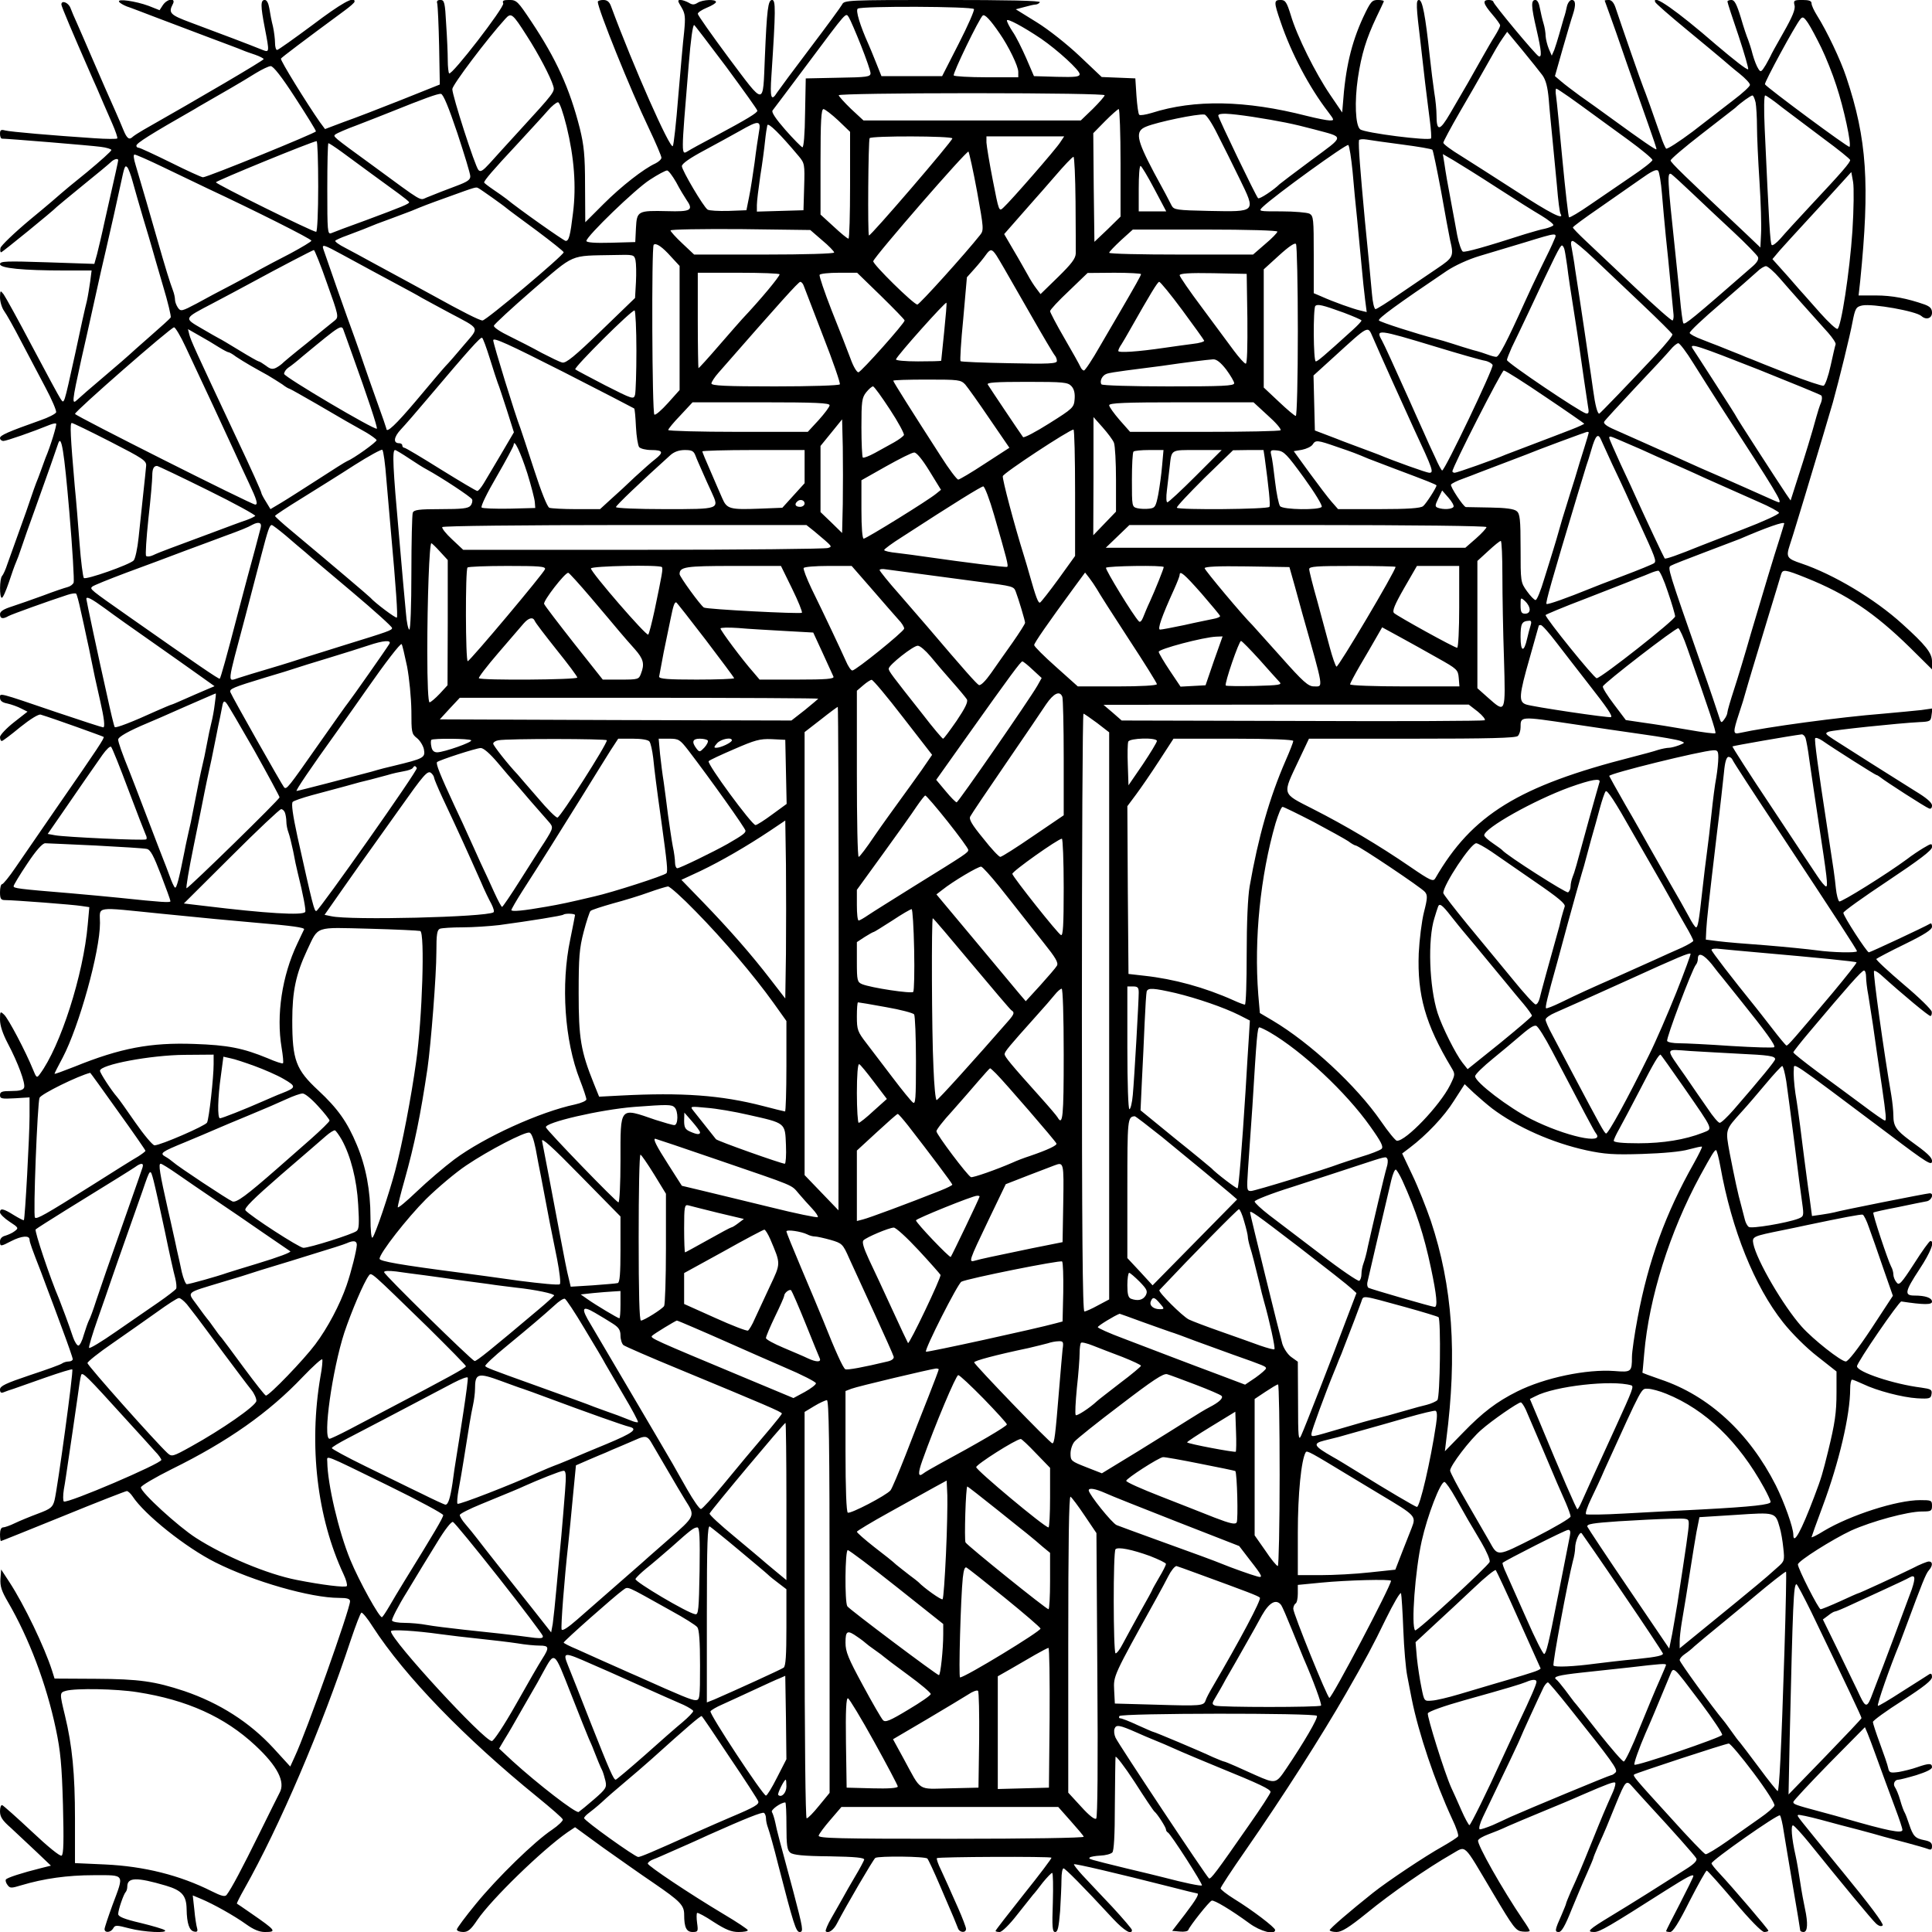 <?xml version="1.0" standalone="no"?>
<!DOCTYPE svg PUBLIC "-//W3C//DTD SVG 20010904//EN"
 "http://www.w3.org/TR/2001/REC-SVG-20010904/DTD/svg10.dtd">
<svg version="1.0" xmlns="http://www.w3.org/2000/svg"
 width="850pt" height="850pt" viewBox="0 0 850 850"
 preserveAspectRatio="xMidYMid meet">
<g transform="translate(0,850) scale(0.1,-0.1)"
fill="#000000" stroke="none">
<path d="M524 8492 c3 -5 18 -14 33 -20 16 -5 75 -28 133 -50 58 -22 161 -61
230 -87 69 -26 134 -50 145 -55 11 -5 37 -14 58 -21 20 -7 37 -16 37 -19 0 -6
-285 -173 -530 -312 -19 -11 -39 -24 -45 -29 -16 -16 -26 -10 -42 29 -8 20
-24 57 -35 82 -35 78 -54 122 -103 235 -26 61 -56 129 -66 152 -11 24 -24 54
-29 68 -9 24 -40 36 -40 15 0 -8 54 -135 122 -290 11 -25 26 -60 34 -77 19
-44 37 -87 68 -157 14 -32 24 -61 22 -65 -2 -3 -48 -3 -103 1 -181 12 -367 28
-390 34 -19 5 -23 2 -23 -15 0 -12 4 -21 9 -21 24 0 391 -30 434 -36 26 -3 47
-10 47 -14 0 -5 -48 -48 -107 -97 -60 -48 -110 -90 -113 -93 -3 -3 -63 -55
-135 -114 -72 -60 -131 -117 -133 -127 -2 -11 -1 -19 3 -19 5 0 231 184 245
200 3 3 55 46 115 95 61 49 116 95 123 102 13 13 32 18 32 8 0 -4 -10 -50 -61
-275 -11 -52 -26 -114 -32 -138 l-12 -43 -207 7 c-181 6 -208 5 -208 -8 0 -18
100 -28 284 -28 l119 0 -6 -47 c-4 -27 -10 -66 -15 -88 -6 -22 -29 -125 -51
-230 -52 -235 -48 -223 -65 -199 -7 10 -63 114 -124 229 -61 116 -118 219
-126 230 -15 19 -15 18 -16 -13 0 -19 8 -46 18 -60 11 -15 44 -74 74 -132 30
-58 79 -149 107 -203 29 -54 50 -104 48 -111 -3 -7 -34 -23 -69 -35 -141 -50
-178 -66 -178 -78 0 -7 7 -13 15 -13 13 0 128 40 204 71 13 5 26 8 28 5 4 -4
-25 -100 -47 -151 -4 -11 -13 -36 -20 -55 -7 -19 -16 -44 -21 -55 -4 -11 -15
-40 -23 -65 -8 -25 -31 -90 -51 -145 -20 -55 -43 -120 -52 -145 -8 -25 -19
-49 -24 -54 -11 -12 -12 -96 -1 -96 5 0 18 30 31 68 12 37 26 76 31 87 5 11
16 40 24 65 8 25 35 101 60 170 54 150 96 270 102 289 14 42 26 -33 49 -301
14 -163 22 -303 19 -311 -3 -8 -15 -17 -27 -20 -12 -3 -60 -19 -107 -37 -47
-17 -109 -39 -137 -48 -38 -12 -53 -22 -53 -34 0 -20 12 -23 38 -8 15 8 170
64 259 93 18 6 35 8 38 5 3 -3 12 -36 20 -74 9 -38 20 -91 26 -119 6 -27 15
-68 19 -90 8 -42 25 -121 41 -190 17 -74 22 -115 13 -115 -5 0 -97 30 -204 66
-264 90 -250 86 -250 64 0 -13 10 -21 32 -25 18 -4 46 -14 61 -22 l28 -14 -60
-47 c-33 -26 -60 -55 -61 -64 0 -10 3 -18 8 -18 4 0 40 27 81 61 45 36 81 58
90 55 54 -16 273 -95 277 -98 4 -5 -22 -45 -205 -309 -74 -107 -156 -227 -183
-266 -27 -40 -54 -73 -59 -73 -5 0 -9 -16 -9 -35 0 -29 4 -35 22 -35 39 0 302
-20 337 -26 l34 -5 -7 -77 c-19 -220 -120 -536 -211 -658 -13 -18 -15 -16 -30
21 -32 79 -109 225 -127 241 -17 16 -18 15 -18 -22 0 -26 12 -62 34 -104 45
-85 79 -177 72 -195 -4 -11 -21 -15 -56 -15 -41 0 -50 -3 -50 -18 0 -16 8 -17
65 -14 l65 4 0 -83 c0 -86 -20 -451 -25 -457 -2 -2 -21 8 -44 22 -46 29 -61
32 -61 12 0 -7 19 -26 42 -41 40 -26 41 -28 22 -42 -10 -8 -29 -16 -42 -20
-13 -3 -22 -13 -22 -24 0 -24 2 -24 50 1 45 23 80 26 80 6 0 -11 12 -44 50
-141 4 -11 17 -45 28 -75 12 -30 41 -110 66 -177 25 -67 46 -127 46 -133 0 -5
-8 -10 -18 -10 -10 0 -22 -4 -28 -8 -5 -5 -69 -28 -142 -52 -107 -36 -132 -48
-132 -63 0 -14 5 -17 17 -12 10 4 29 11 43 15 14 5 76 27 139 49 63 22 117 39
119 36 6 -6 -65 -523 -78 -575 -8 -31 -16 -38 -72 -59 -35 -13 -81 -32 -102
-42 -22 -11 -46 -19 -53 -19 -8 0 -13 -12 -13 -30 0 -16 2 -30 4 -30 2 0 126
50 274 110 149 61 275 110 280 110 5 0 17 -11 25 -23 53 -81 235 -226 365
-291 167 -84 419 -156 543 -156 37 0 49 -4 49 -15 0 -34 -193 -577 -243 -683
l-20 -44 -74 81 c-105 114 -237 198 -392 251 -130 43 -199 53 -389 54 l-182 1
-11 35 c-33 103 -122 289 -188 390 l-36 55 -3 -41 c-2 -33 5 -54 33 -102 92
-158 169 -360 211 -560 20 -95 26 -157 31 -333 4 -157 3 -218 -6 -223 -7 -4
-60 39 -131 106 -66 62 -125 114 -130 116 -6 2 -10 -10 -10 -27 0 -24 10 -40
48 -73 26 -24 76 -71 112 -105 l64 -61 -44 -11 c-84 -21 -149 -42 -154 -50 -3
-4 0 -15 7 -24 11 -15 16 -15 62 -1 97 29 201 44 318 44 139 0 134 8 82 -131
-19 -52 -35 -100 -35 -106 0 -18 27 -16 38 3 8 15 14 15 71 0 65 -17 172 -22
156 -8 -6 5 -54 19 -107 32 -73 17 -98 28 -98 39 0 19 24 88 33 97 4 4 7 15 7
24 0 41 41 42 170 4 70 -21 90 -43 91 -103 1 -64 12 -95 33 -99 13 -3 17 1 13
15 -3 10 -9 46 -12 81 l-7 63 36 -15 c55 -23 146 -74 199 -112 32 -23 58 -34
82 -34 54 0 50 6 -60 82 -33 23 -61 42 -63 43 -1 1 13 30 33 65 154 273 339
704 469 1097 21 62 41 115 46 118 4 2 27 -25 50 -62 141 -218 405 -490 724
-749 60 -49 111 -93 112 -99 2 -5 -19 -26 -47 -45 -77 -51 -241 -211 -335
-326 -46 -56 -84 -107 -84 -113 0 -6 12 -11 28 -11 21 0 34 11 62 53 62 91
284 307 397 386 l33 22 122 -89 c68 -48 168 -119 223 -156 118 -81 135 -98
135 -140 0 -56 10 -76 37 -76 24 0 25 3 20 39 -3 22 -3 42 0 45 3 2 36 -15 73
-40 53 -34 78 -44 109 -44 23 0 41 3 41 8 0 4 -48 36 -107 71 -149 89 -333
212 -333 222 0 5 11 14 25 19 14 5 45 19 70 30 25 11 66 29 93 41 26 12 61 27
77 35 168 75 239 103 246 98 5 -3 9 -14 9 -24 0 -11 4 -29 9 -42 5 -13 26 -86
45 -163 67 -260 78 -295 94 -295 18 0 15 15 -27 175 -63 234 -73 270 -80 306
-4 19 -11 41 -15 47 -6 9 39 42 59 42 3 0 5 -47 5 -104 0 -84 3 -106 17 -117
12 -10 57 -15 172 -16 115 -2 155 -6 153 -15 -2 -6 -19 -39 -39 -72 -20 -34
-45 -77 -55 -96 -11 -19 -33 -59 -50 -88 -17 -29 -28 -56 -25 -59 11 -11 35 6
49 34 42 81 161 284 169 289 15 9 221 7 229 -3 4 -4 29 -57 55 -118 26 -60 53
-123 60 -140 7 -16 15 -38 19 -47 6 -21 36 -24 36 -4 0 7 -16 49 -35 92 -20
44 -39 88 -44 99 -5 11 -19 41 -31 68 -13 26 -21 50 -18 52 6 6 498 8 504 2 2
-2 -52 -74 -121 -160 -69 -87 -125 -159 -125 -162 0 -3 8 -5 18 -5 10 0 43 32
77 76 33 42 65 82 70 88 6 6 25 30 43 54 19 23 37 42 41 42 4 0 5 -58 3 -130
-4 -109 -2 -130 10 -130 12 0 16 21 22 92 3 50 6 113 6 140 0 26 4 48 9 48 7
0 85 -78 219 -223 48 -51 82 -72 82 -48 0 4 -39 50 -87 102 -49 51 -107 114
-130 138 -23 25 -40 47 -38 49 3 4 191 -40 423 -99 62 -16 115 -29 118 -29 12
0 -1 -24 -52 -91 l-57 -74 34 -3 c18 -2 35 1 37 7 6 17 92 126 103 129 10 4
84 -40 166 -100 49 -36 113 -52 113 -29 0 11 -101 88 -181 137 -32 20 -59 41
-59 46 0 5 49 80 109 166 168 242 335 504 443 692 85 148 119 211 174 325 35
71 65 123 68 115 2 -8 7 -81 10 -162 3 -80 11 -170 17 -200 5 -29 15 -75 20
-103 30 -150 102 -364 178 -528 18 -37 29 -71 26 -76 -3 -5 -34 -25 -69 -45
-74 -41 -242 -153 -306 -204 -103 -82 -190 -157 -190 -164 0 -4 14 -8 30 -8
23 0 55 20 133 83 107 88 271 201 371 258 70 39 48 59 185 -171 91 -153 100
-165 129 -168 18 -2 32 0 32 3 0 4 -13 25 -29 48 -91 134 -204 334 -198 350 2
7 22 18 43 26 22 8 62 24 89 37 28 12 91 39 140 59 89 37 117 48 185 78 113
49 141 59 146 54 3 -3 -1 -20 -9 -39 -35 -78 -48 -109 -92 -218 -51 -126 -62
-152 -94 -222 -11 -26 -21 -50 -21 -53 0 -3 -9 -24 -19 -48 -31 -69 -32 -77
-13 -77 12 0 28 27 56 98 22 53 52 125 68 160 15 34 28 65 28 67 0 3 10 27 21
53 30 66 42 95 79 187 42 102 45 106 73 73 13 -14 47 -53 77 -85 98 -106 195
-215 203 -229 5 -9 -8 -24 -45 -47 -100 -64 -243 -154 -331 -207 -99 -60 -109
-70 -73 -70 24 0 65 24 313 182 95 60 123 75 123 64 0 -4 -27 -59 -60 -123
-33 -63 -60 -117 -60 -119 0 -2 8 -4 18 -4 12 0 37 39 85 135 38 74 72 135 76
135 4 0 58 -61 121 -135 69 -82 121 -135 132 -135 10 0 18 3 18 6 0 6 -156
189 -217 254 -18 19 -33 38 -33 42 0 13 293 219 301 211 4 -4 12 -37 17 -73 6
-36 24 -146 41 -245 17 -99 31 -183 31 -187 0 -5 7 -8 15 -8 18 0 20 39 6 103
-5 23 -15 76 -21 117 -6 41 -15 93 -20 115 -18 79 -22 137 -11 134 7 -3 37
-36 69 -75 145 -180 278 -341 296 -357 12 -11 23 -14 29 -8 6 6 -59 93 -174
233 -214 262 -203 247 -198 253 3 2 47 -7 99 -21 52 -14 129 -35 170 -45 41
-11 89 -24 105 -29 17 -5 64 -17 105 -28 41 -11 83 -23 93 -27 13 -5 17 -2 17
13 0 15 -9 21 -34 26 -40 8 -49 17 -67 71 -7 22 -16 45 -19 50 -4 6 -13 30
-20 55 -7 25 -18 50 -23 57 -10 14 -1 33 15 33 6 0 42 9 79 20 44 14 69 26 69
35 0 18 -13 18 -65 0 -22 -8 -59 -17 -81 -21 -38 -5 -42 -4 -47 18 -2 12 -19
61 -36 107 -17 46 -31 89 -31 95 0 6 59 49 130 94 94 61 130 89 130 104 0 13
-4 17 -12 12 -7 -5 -60 -38 -118 -75 -57 -37 -106 -66 -108 -64 -5 5 52 169
96 275 5 14 19 50 30 80 66 178 85 227 98 241 18 20 18 39 0 39 -7 0 -40 -13
-72 -30 -63 -31 -234 -110 -239 -110 -2 0 -38 -16 -79 -35 -42 -19 -81 -35
-86 -35 -9 0 -100 179 -100 197 0 15 153 111 234 149 91 41 249 84 312 84 40
0 44 2 44 25 0 24 -3 25 -52 25 -103 0 -307 -66 -423 -135 -30 -19 -55 -31
-55 -28 0 2 22 64 49 136 72 193 121 401 121 517 0 22 4 40 8 40 5 0 26 -9 48
-19 62 -30 174 -59 239 -63 55 -3 60 -1 63 19 3 19 -3 22 -45 28 -121 15 -283
69 -283 94 0 17 185 286 195 285 99 -15 135 -15 135 -1 0 17 -29 27 -77 27
-46 0 -43 17 22 116 50 76 68 124 48 124 -5 0 -37 -45 -72 -100 -57 -88 -66
-97 -77 -82 -8 9 -14 25 -14 35 0 9 -4 25 -10 35 -13 24 -83 233 -78 237 1 2
50 13 108 24 58 12 115 24 128 26 21 5 32 35 12 35 -12 0 -400 -77 -420 -84
-8 -2 -34 -7 -56 -10 l-42 -6 -11 83 c-7 45 -16 118 -22 162 -6 44 -14 112
-19 150 -5 39 -14 104 -21 145 -6 41 -9 88 -7 103 3 31 -36 58 421 -285 168
-127 187 -138 187 -116 0 16 -20 35 -98 91 -60 45 -72 62 -72 110 0 18 -4 58
-9 88 -32 184 -82 542 -76 547 3 3 15 -4 28 -15 103 -93 212 -183 220 -183 4
0 7 8 6 18 0 9 -56 64 -124 121 -68 58 -122 108 -120 112 3 3 59 33 125 65 88
43 120 64 120 77 0 10 -3 16 -7 14 -29 -17 -265 -127 -271 -127 -9 1 -112 159
-112 174 0 6 88 69 195 140 138 92 195 135 195 149 0 18 -2 17 -38 -4 -20 -12
-53 -34 -72 -49 -88 -65 -290 -191 -298 -186 -5 3 -12 29 -15 58 -5 50 -10 85
-36 253 -44 286 -59 400 -55 407 3 4 17 -1 32 -11 47 -33 233 -151 238 -151 3
0 10 -5 17 -10 19 -16 199 -132 214 -137 8 -3 13 2 13 13 0 13 -25 34 -73 63
-39 25 -128 80 -197 124 -69 44 -143 91 -165 105 -35 23 -37 26 -19 33 20 7
304 37 399 42 47 2 50 4 53 31 l4 29 -49 -7 c-26 -3 -102 -10 -168 -16 -191
-15 -515 -59 -632 -85 -29 -7 -29 4 -2 86 12 35 25 78 29 94 5 17 17 59 28 95
11 36 43 142 71 235 29 94 54 178 57 188 7 23 17 22 109 -15 180 -72 303 -155
458 -307 l97 -96 0 35 c0 37 -28 72 -131 165 -121 110 -302 218 -444 266 -63
21 -68 28 -51 80 8 24 22 69 31 99 9 30 25 82 35 115 58 192 118 393 124 415
28 101 76 297 86 352 12 62 16 68 43 74 45 9 238 -25 261 -47 20 -18 46 -10
46 15 0 18 -8 27 -32 36 -77 27 -144 40 -215 40 l-76 0 7 63 c43 427 30 625
-61 897 -25 76 -86 204 -129 272 -13 21 -24 44 -24 53 0 11 -11 15 -40 15 -37
0 -40 -2 -35 -23 5 -17 -9 -51 -49 -121 -31 -54 -56 -100 -56 -102 0 -1 -10
-19 -21 -39 -20 -33 -23 -34 -33 -18 -7 10 -18 38 -25 63 -6 25 -16 54 -20 65
-5 11 -20 55 -32 97 -18 59 -28 78 -41 78 -10 0 -18 -3 -18 -7 0 -5 22 -72 49
-151 26 -79 45 -145 42 -147 -6 -3 -62 41 -141 108 -174 151 -282 226 -268
188 2 -6 64 -60 138 -121 74 -61 146 -121 160 -133 14 -12 46 -40 73 -61 26
-21 47 -43 46 -50 0 -6 -32 -36 -72 -66 -39 -30 -120 -93 -180 -139 -60 -45
-113 -79 -117 -75 -4 5 -15 29 -23 54 -33 96 -69 196 -77 215 -8 18 -96 272
-123 353 -7 20 -17 32 -29 32 -10 0 -18 -1 -18 -3 0 -1 12 -34 26 -72 14 -39
34 -95 44 -125 10 -30 44 -127 75 -215 84 -238 84 -239 82 -242 -3 -3 -63 38
-192 132 -49 36 -115 83 -145 104 -30 22 -67 50 -82 63 l-27 23 34 120 c19 66
39 134 45 151 14 43 12 64 -5 64 -8 0 -17 -12 -21 -27 -3 -16 -9 -39 -14 -53
-4 -14 -13 -45 -20 -70 -7 -25 -17 -56 -22 -70 l-11 -25 -13 30 c-7 17 -13 42
-14 56 0 14 -4 39 -9 55 -5 16 -12 46 -16 67 -4 23 -11 37 -20 37 -20 0 -19
-27 5 -130 22 -96 24 -123 10 -118 -12 4 -200 230 -200 240 0 4 -9 8 -20 8
-29 0 -25 -16 15 -63 19 -22 35 -44 35 -49 0 -5 -10 -25 -23 -46 -13 -20 -37
-62 -54 -92 -17 -30 -46 -82 -65 -115 -19 -33 -54 -93 -78 -134 -46 -79 -60
-81 -60 -7 0 21 -4 66 -10 100 -5 33 -14 106 -20 161 -19 178 -32 245 -47 245
-14 0 -13 -26 7 -190 5 -41 14 -120 20 -175 7 -55 16 -131 21 -168 5 -38 7
-72 5 -76 -8 -12 -293 24 -312 40 -21 17 -25 122 -10 225 16 106 37 174 82
269 16 33 30 63 32 68 2 4 -9 7 -26 7 -26 0 -32 -7 -65 -77 -52 -113 -78 -224
-89 -383 l-3 -35 -53 78 c-64 94 -146 258 -173 350 -18 58 -24 67 -45 67 -30
0 -30 -9 0 -96 47 -139 126 -288 209 -396 28 -37 28 -38 7 -38 -12 0 -57 9
-101 20 -269 69 -494 73 -682 13 -27 -8 -51 -12 -55 -8 -4 4 -9 41 -12 83 l-5
77 -74 3 -74 3 -97 92 c-55 52 -137 117 -189 149 l-92 57 38 10 c21 6 43 11
50 11 6 0 15 5 18 10 4 7 -141 10 -427 10 -421 0 -434 -1 -443 -20 -6 -11 -69
-97 -141 -192 -72 -95 -137 -183 -145 -195 -26 -42 -32 -24 -25 75 19 288 19
332 3 332 -18 0 -23 -41 -32 -255 -9 -214 2 -214 -158 -1 -75 101 -137 189
-137 195 0 6 18 18 40 27 22 9 40 20 40 25 0 13 -57 11 -80 -3 -16 -10 -24
-10 -40 0 -11 6 -27 12 -36 12 -14 0 -13 -4 4 -32 17 -29 18 -43 12 -108 -5
-41 -16 -169 -26 -285 -9 -115 -20 -214 -24 -218 -12 -14 -172 346 -272 616
-7 19 -17 27 -34 27 -13 0 -24 -4 -24 -8 0 -31 144 -388 224 -555 31 -65 56
-124 56 -131 0 -7 -12 -18 -26 -25 -51 -23 -150 -100 -229 -179 l-80 -80 -1
162 c0 133 -5 177 -23 251 -45 177 -104 306 -214 471 -58 87 -64 94 -96 94
-26 0 -32 -3 -27 -15 6 -17 -227 -319 -238 -308 -3 3 -6 30 -6 58 0 29 -3 100
-7 158 -5 96 -8 107 -25 107 -14 0 -18 -5 -14 -17 2 -10 6 -94 8 -187 l3 -168
-170 -68 c-93 -37 -207 -81 -253 -97 l-82 -31 -23 31 c-56 80 -175 272 -171
279 4 6 99 78 281 212 23 17 43 34 43 39 1 26 -58 -7 -185 -103 -81 -60 -151
-110 -156 -110 -5 0 -9 14 -9 31 0 16 -4 49 -9 72 -6 23 -13 59 -16 80 -4 23
-11 37 -20 37 -19 0 -19 -25 0 -123 21 -109 21 -109 -12 -96 -59 24 -173 67
-315 120 -89 33 -98 42 -78 80 16 29 -23 26 -43 -3 l-15 -23 -48 19 c-57 21
-140 33 -130 18z m3761 -32 c3 -5 -27 -74 -67 -152 l-73 -143 -133 0 -134 0
-24 60 c-13 33 -28 69 -33 80 -37 82 -58 151 -47 157 17 12 504 10 511 -2z
m-1967 -118 c51 -79 104 -180 116 -220 8 -25 5 -29 -149 -197 -50 -55 -109
-119 -130 -143 -31 -34 -41 -40 -50 -30 -15 16 -115 327 -115 356 0 18 153
221 233 309 26 29 32 24 95 -75z m1470 -42 c23 -58 42 -113 42 -122 0 -16 -15
-18 -142 -20 l-143 -3 -3 -153 c-1 -92 -6 -152 -12 -150 -5 2 -39 36 -75 77
-42 48 -62 78 -56 85 5 6 73 97 151 201 181 242 170 230 185 208 6 -10 30 -65
53 -123z m610 53 c39 -56 82 -144 82 -169 l0 -24 -139 0 c-77 0 -142 4 -145 8
-5 9 113 253 128 264 9 6 33 -19 74 -79z m3615 -63 c20 -41 50 -116 66 -166
33 -99 68 -261 58 -270 -5 -5 -361 259 -372 275 -4 7 133 260 156 287 10 12
15 10 34 -18 12 -18 38 -67 58 -108z m-3433 40 c74 -51 170 -139 170 -156 0
-12 -19 -14 -100 -12 l-101 3 -34 79 c-19 43 -45 96 -60 117 -14 21 -25 43
-25 49 0 11 71 -27 150 -80z m-1385 -124 c75 -102 137 -188 137 -193 1 -9 -45
-37 -187 -113 -55 -29 -108 -58 -117 -64 -32 -19 -32 -32 2 379 9 112 18 175
24 175 2 0 65 -83 141 -184z m3591 -37 c15 -21 23 -51 28 -107 3 -42 11 -120
16 -172 5 -52 14 -146 20 -208 5 -63 12 -118 16 -123 18 -30 -48 4 -194 99
-92 59 -202 130 -244 156 -43 26 -78 52 -78 58 0 5 33 67 73 136 41 70 85 147
99 172 58 103 71 126 90 153 l19 27 67 -81 c37 -45 76 -94 88 -110z m-5487
-99 c50 -77 91 -143 91 -148 0 -7 -478 -202 -497 -202 -6 0 -70 29 -142 65
-73 36 -136 65 -141 65 -6 0 -10 4 -10 9 0 11 60 49 258 162 17 11 47 27 65
38 17 10 59 34 92 53 33 19 83 49 110 66 28 17 57 31 66 31 11 1 50 -49 108
-139z m5605 3 c28 -20 74 -53 101 -73 28 -20 98 -72 158 -115 59 -43 107 -83
107 -89 0 -6 -42 -39 -93 -73 -50 -34 -132 -90 -180 -123 -49 -34 -91 -59 -94
-56 -3 3 -16 117 -29 253 -13 137 -25 263 -28 281 -3 17 -2 32 1 32 3 0 28
-17 57 -37z m-4892 -158 c31 -94 57 -179 57 -190 1 -16 -13 -25 -61 -43 -62
-23 -73 -28 -131 -51 -32 -13 -10 -26 -239 142 -180 131 -173 126 -162 136 5
4 47 23 94 40 80 31 95 37 153 60 139 56 204 80 217 78 10 -1 34 -59 72 -172z
m2848 166 c0 -5 -24 -32 -52 -60 l-53 -51 -478 0 -478 0 -55 51 c-30 29 -54
56 -54 60 0 5 263 9 585 9 354 0 585 -4 585 -9z m2864 -32 c3 -17 6 -65 6
-106 0 -41 5 -150 11 -241 6 -92 9 -195 7 -229 l-3 -62 -65 62 c-269 253 -330
312 -330 321 0 6 61 58 136 116 75 58 142 110 148 115 25 24 69 55 76 55 4 0
10 -14 14 -31z m117 -22 c37 -28 119 -90 182 -137 64 -47 116 -89 117 -94 0
-11 -34 -51 -170 -196 -59 -63 -121 -131 -137 -150 -17 -19 -34 -32 -38 -28
-7 6 -12 97 -31 511 -4 86 -3 147 2 147 5 0 39 -24 75 -53z m-5348 -84 c33
-136 43 -262 28 -380 -12 -100 -18 -123 -32 -123 -8 0 -212 144 -261 185 -10
8 -36 26 -58 41 -22 15 -40 29 -40 31 0 9 40 56 143 166 57 62 119 129 137
150 17 20 38 37 45 37 7 0 22 -43 38 -107z m1195 27 l52 -50 0 -235 c0 -129
-3 -235 -7 -235 -5 0 -34 24 -65 53 l-58 53 0 232 c0 179 3 232 13 232 6 0 36
-23 65 -50z m1242 -187 l0 -236 -57 -56 -58 -55 -3 239 -2 239 52 53 c29 29
56 53 60 53 4 0 8 -106 8 -237z m426 127 c24 -47 68 -135 98 -197 72 -148 75
-145 -135 -141 -142 3 -154 5 -164 23 -5 11 -40 77 -78 146 -78 148 -84 182
-34 202 48 20 225 57 256 53 8 0 34 -39 57 -86z m155 76 c120 -19 176 -30 270
-55 137 -37 138 -25 -12 -136 -74 -55 -136 -102 -139 -105 -25 -25 -89 -68
-95 -62 -10 10 -175 353 -175 363 0 13 43 11 151 -5z m-2172 -68 c-4 -24 -13
-83 -19 -133 -7 -49 -17 -117 -24 -150 l-12 -60 -80 -3 c-43 -1 -84 1 -91 6
-18 12 -113 173 -113 191 0 11 36 36 98 69 53 29 124 67 157 86 84 48 94 47
84 -6z m175 -105 c26 -31 27 -36 24 -135 l-3 -103 -102 -3 -103 -3 0 29 c0 16
7 73 15 128 9 54 18 124 21 154 3 30 8 61 10 69 4 13 55 -37 138 -136z m676
78 c0 -12 -362 -433 -367 -427 -6 6 -3 417 3 428 7 11 364 10 364 -1z m474
-18 c-19 -30 -217 -257 -249 -286 -20 -19 -20 -18 -47 120 -15 76 -27 150 -28
166 l0 27 171 0 171 0 -18 -27z m1506 -9 c69 -9 128 -19 132 -23 3 -3 20 -85
38 -181 17 -96 35 -194 40 -217 17 -71 14 -76 -57 -124 -38 -25 -111 -76 -165
-112 -53 -37 -101 -67 -106 -67 -6 0 -13 30 -16 68 -3 37 -17 182 -31 322 -21
227 -29 328 -26 353 1 4 16 6 34 3 17 -3 88 -13 157 -22z m-4770 -184 c0 -113
-4 -200 -9 -200 -16 0 -441 210 -441 218 0 6 424 180 443 181 4 1 7 -89 7
-199z m103 152 c29 -21 88 -65 132 -97 44 -32 99 -72 122 -89 23 -17 43 -33
43 -36 0 -7 -29 -19 -190 -79 -75 -27 -144 -53 -153 -57 -16 -6 -17 10 -17
195 0 111 2 201 5 201 3 0 29 -17 58 -38z m4448 -88 c5 -60 14 -154 20 -209 5
-55 14 -145 19 -200 5 -55 12 -124 16 -154 l7 -54 -29 7 c-31 7 -118 38 -171
62 l-33 14 0 169 c0 158 -1 171 -19 181 -11 5 -66 10 -123 10 -101 0 -102 0
-83 19 53 51 370 280 377 273 5 -5 13 -58 19 -118z m-1652 -88 c29 -161 30
-169 13 -190 -64 -81 -267 -306 -276 -306 -17 1 -198 179 -194 191 8 24 412
489 419 482 3 -5 21 -84 38 -177z m-3580 108 c64 -31 152 -73 196 -94 199 -93
455 -221 455 -229 0 -4 -42 -29 -92 -56 -51 -26 -111 -58 -133 -70 -22 -13
-78 -43 -125 -68 -47 -24 -116 -61 -154 -82 -66 -35 -71 -36 -83 -19 -7 10
-13 26 -13 35 0 10 -4 28 -9 41 -5 13 -17 48 -26 78 -16 53 -22 73 -44 150
-15 54 -78 270 -94 323 -9 29 -11 47 -5 47 6 0 63 -25 127 -56z m5866 -89 c77
-50 166 -106 197 -124 31 -19 55 -38 52 -42 -2 -4 -19 -11 -36 -15 -18 -3 -57
-15 -88 -24 -177 -57 -263 -81 -274 -77 -6 3 -18 36 -25 73 -7 38 -16 89 -21
114 -23 121 -29 158 -35 199 l-7 43 48 -28 c27 -16 112 -69 189 -119z m-1853
-62 c1 -109 1 -211 1 -228 -1 -23 -19 -46 -78 -104 l-77 -75 -18 24 c-11 14
-28 41 -38 60 -11 19 -38 68 -62 108 l-42 72 64 73 c34 39 68 77 73 83 6 6 44
50 85 97 41 48 78 87 83 87 4 0 8 -89 9 -197z m-4148 87 c8 -30 29 -102 46
-160 18 -58 35 -118 40 -135 4 -16 26 -89 47 -162 22 -73 37 -136 34 -140 -3
-5 -44 -42 -91 -83 -47 -41 -87 -77 -90 -80 -3 -3 -52 -46 -110 -95 -58 -49
-111 -95 -119 -103 -26 -25 -25 -13 17 178 11 47 36 159 56 250 20 91 43 194
52 230 28 122 43 188 65 290 17 80 19 84 29 74 5 -5 16 -34 24 -64z m4494 -30
l53 -100 -60 0 -61 0 0 100 c0 55 3 100 8 100 4 0 31 -45 60 -100z m2234 -23
c4 -51 12 -135 17 -187 6 -52 15 -147 21 -210 6 -63 12 -124 13 -135 1 -11 -1
-22 -4 -25 -4 -3 -78 63 -165 145 -88 83 -185 175 -216 204 -32 30 -58 57 -58
60 0 4 52 42 116 86 63 44 145 101 182 127 46 33 69 45 77 37 5 -5 13 -51 17
-102z m-4337 51 c15 -29 37 -65 47 -80 30 -43 16 -50 -86 -47 -130 3 -134 1
-138 -74 l-3 -62 -107 -3 c-71 -2 -108 1 -108 8 0 20 216 229 279 269 35 23
69 41 76 41 6 0 24 -24 40 -52z m4470 -48 c44 -42 126 -119 181 -170 56 -52
104 -102 108 -110 5 -10 -3 -24 -21 -40 -267 -233 -301 -261 -307 -252 -3 5
-10 56 -15 113 -6 57 -15 149 -21 204 -34 319 -36 349 -17 339 6 -4 48 -42 92
-84z m705 -165 c-12 -181 -50 -427 -66 -432 -6 -2 -39 29 -75 69 -35 40 -66
75 -69 78 -3 3 -36 40 -73 83 l-69 77 32 38 c18 20 74 82 125 137 51 55 114
124 141 154 l49 54 8 -44 c4 -24 3 -120 -3 -214z m-5985 146 c28 -20 57 -41
65 -48 8 -7 68 -51 133 -99 64 -48 117 -90 117 -94 0 -13 -341 -300 -357 -300
-13 0 -90 39 -218 110 -16 9 -66 36 -110 60 -44 24 -114 62 -155 84 -41 23
-96 52 -122 66 -26 13 -45 27 -43 31 3 3 26 14 52 23 26 10 58 22 71 27 48 20
69 28 127 49 33 12 71 27 85 32 53 22 68 28 160 61 127 46 124 45 135 39 6 -3
33 -22 60 -41z m1452 -188 c29 -24 53 -49 53 -54 0 -5 -126 -9 -308 -9 l-308
0 -52 49 c-29 27 -52 53 -52 57 0 5 138 7 307 6 l308 -4 52 -45z m2003 38 c0
-5 -24 -30 -54 -55 l-53 -46 -317 0 c-174 0 -316 3 -316 8 0 4 23 28 52 55
l52 47 318 0 c188 0 318 -4 318 -9z m1217 -38 c-6 -16 -31 -68 -56 -118 -24
-49 -57 -119 -73 -155 -79 -175 -113 -240 -125 -240 -6 0 -22 4 -35 9 -13 5
-43 15 -68 21 -25 7 -65 20 -90 28 -25 8 -58 18 -75 22 -81 21 -241 72 -248
80 -8 7 83 73 298 218 36 24 95 51 145 66 47 14 137 41 200 60 143 44 143 44
127 9z m-1127 -400 c0 -207 -4 -373 -9 -373 -5 0 -38 28 -75 63 l-66 62 0 260
0 260 67 61 c45 41 71 58 75 50 4 -6 8 -179 8 -383z m1303 319 c45 -43 141
-134 212 -201 72 -68 131 -127 133 -132 2 -5 -29 -43 -69 -86 -120 -128 -250
-263 -253 -263 -8 0 -18 38 -27 105 -5 38 -14 97 -19 130 -5 33 -13 92 -19
130 -6 39 -15 102 -21 140 -6 39 -15 97 -20 130 -4 33 -12 75 -15 93 -5 22 -4
32 4 32 6 0 49 -35 94 -78z m-4060 8 l37 -40 0 -273 0 -273 -51 -57 c-28 -31
-55 -55 -60 -51 -10 6 -13 737 -3 747 10 10 38 -9 77 -53z m-1444 8 c95 -52
157 -85 246 -133 39 -21 84 -45 100 -55 17 -9 71 -39 120 -65 141 -75 135 -62
68 -141 -32 -38 -69 -81 -83 -95 -14 -15 -72 -84 -130 -153 -88 -104 -130
-144 -130 -122 0 2 -18 55 -41 118 -22 62 -49 138 -59 168 -10 30 -28 82 -40
115 -31 83 -130 366 -137 388 -8 24 0 22 86 -25z m5375 20 c3 -13 7 -43 11
-68 5 -43 15 -109 35 -235 13 -81 26 -175 39 -265 6 -41 14 -92 17 -114 6 -31
4 -37 -8 -35 -26 6 -348 223 -348 235 0 5 10 30 21 55 12 24 46 96 76 159 116
248 137 290 145 290 4 0 10 -10 12 -22z m-5445 -145 c51 -142 52 -148 34 -163
-10 -8 -66 -53 -123 -100 -58 -46 -107 -87 -110 -91 -3 -3 -14 -11 -25 -17
-16 -8 -26 -6 -45 9 -14 10 -28 19 -32 19 -3 0 -42 22 -86 49 -44 27 -83 50
-88 52 -5 2 -39 22 -77 44 -79 46 -80 43 48 110 50 26 124 66 165 88 136 74
275 146 281 147 3 0 30 -66 58 -147z m2945 123 c18 -29 24 -39 151 -261 53
-93 101 -174 106 -179 5 -6 9 -16 9 -24 0 -12 -34 -14 -209 -10 -115 2 -212 6
-215 9 -3 2 2 87 12 187 l16 182 34 38 c18 20 40 47 49 60 20 28 27 28 47 -2z
m-1588 -21 c3 -14 4 -57 2 -96 l-4 -70 -149 -144 c-116 -112 -155 -144 -171
-140 -11 2 -51 22 -90 42 -38 21 -102 54 -141 73 -40 19 -72 40 -70 47 1 6 78
77 170 157 190 163 159 150 359 154 86 2 88 2 94 -23z m5034 -79 c42 -49 132
-150 214 -241 19 -22 34 -44 32 -50 -2 -5 -12 -48 -22 -94 -10 -46 -24 -86
-31 -88 -6 -2 -76 21 -155 52 -79 31 -152 60 -163 65 -11 4 -32 12 -47 19 -26
10 -45 18 -100 40 -13 5 -45 17 -72 28 -27 10 -51 23 -52 28 -2 6 59 63 135
128 75 65 148 129 162 142 13 13 31 24 39 24 8 -1 35 -24 60 -53z m-4400 17
c-1 -11 -82 -109 -165 -197 -6 -6 -50 -57 -99 -113 -49 -57 -91 -103 -93 -103
-1 0 -3 95 -3 210 l0 210 180 0 c99 0 180 -3 180 -7z m446 -95 c57 -56 104
-104 104 -108 0 -12 -190 -225 -203 -228 -7 -1 -23 26 -35 60 -13 35 -50 130
-83 212 -32 82 -56 153 -53 157 3 5 41 9 85 9 l80 0 105 -102z m1144 96 c0 -6
-22 -45 -100 -179 -10 -16 -45 -78 -80 -137 -34 -60 -66 -108 -71 -108 -5 0
-12 7 -16 17 -4 9 -35 65 -70 125 -35 60 -63 114 -63 119 0 6 37 46 83 89 l82
79 118 1 c64 0 117 -3 117 -6z m468 -196 c1 -126 -1 -198 -7 -198 -6 0 -29 26
-53 58 -23 31 -86 116 -140 189 -54 72 -98 136 -98 142 0 8 44 11 148 9 l147
-3 3 -197z m-1952 145 c4 -10 42 -109 85 -221 44 -112 77 -208 74 -213 -4 -5
-126 -9 -286 -9 -217 0 -279 3 -279 13 0 6 14 28 31 47 273 312 352 400 360
400 5 0 12 -8 15 -17z m1666 -108 c51 -69 94 -129 96 -134 1 -4 -21 -11 -50
-14 -29 -4 -84 -11 -123 -17 -122 -18 -205 -23 -205 -14 0 5 6 18 14 29 7 11
24 40 38 65 89 157 121 210 128 210 5 0 51 -56 102 -125z m-1048 -95 c-7 -69
-13 -126 -13 -127 -1 -2 -46 -3 -102 -3 -58 0 -99 4 -97 9 6 18 218 255 222
249 2 -2 -3 -59 -10 -128z m1759 84 c42 -16 77 -31 77 -34 0 -4 -17 -22 -38
-41 -129 -117 -155 -139 -163 -139 -11 0 -12 233 -2 244 10 9 30 5 126 -30z
m-3113 -167 c0 -95 -3 -182 -6 -194 -6 -21 -10 -20 -132 42 -69 36 -128 67
-131 70 -7 8 251 265 261 259 4 -3 8 -83 8 -177z m-1983 16 c94 -200 153 -327
218 -468 15 -33 42 -92 61 -132 34 -72 40 -93 27 -93 -16 0 -793 391 -793 399
0 12 422 381 436 381 5 0 29 -39 51 -87z m696 70 c4 -10 20 -56 37 -103 67
-186 112 -321 108 -326 -9 -8 -408 228 -408 241 0 8 8 20 18 27 11 7 39 29 63
50 173 143 172 142 182 111z m-551 -70 c21 -13 40 -23 44 -23 3 0 18 -8 32
-19 15 -10 44 -28 65 -40 20 -11 54 -31 75 -42 20 -12 49 -30 64 -40 14 -11
28 -19 31 -19 2 0 56 -30 118 -66 126 -74 153 -89 219 -126 24 -14 45 -30 47
-34 2 -8 -102 -82 -130 -93 -6 -2 -63 -38 -126 -79 -64 -41 -137 -88 -164
-104 l-47 -28 -20 33 c-11 17 -20 35 -20 38 0 6 -43 102 -115 254 -177 377
-195 416 -202 443 l-6 24 49 -28 c27 -15 66 -38 86 -51z m5077 45 c34 -79 136
-305 181 -403 86 -184 89 -195 68 -195 -11 0 -154 51 -223 80 -11 4 -47 18
-80 30 -33 12 -69 26 -80 30 -11 4 -42 17 -70 27 l-50 19 -3 121 -3 121 88 80
c157 143 150 140 172 90z m276 -43 c105 -32 203 -60 218 -62 16 -3 31 -12 34
-19 5 -13 -210 -464 -222 -464 -3 0 -17 26 -31 58 -15 31 -38 82 -51 112 -14
30 -43 96 -65 145 -65 145 -108 239 -118 257 -29 51 -19 50 235 -27z m-4160
-52 c15 -49 31 -97 35 -108 5 -11 22 -64 40 -119 l31 -98 -57 -97 c-31 -53
-66 -111 -76 -128 -11 -18 -23 -33 -28 -33 -5 0 -77 43 -161 95 -83 52 -155
95 -160 95 -5 0 -9 5 -9 10 0 6 -6 10 -14 10 -27 0 -24 27 8 61 18 19 71 80
118 136 181 214 232 271 239 267 4 -2 19 -43 34 -91z m635 -220 c3 -2 6 -39 8
-81 2 -42 9 -83 14 -89 6 -7 30 -13 54 -13 51 0 55 -10 17 -40 -16 -12 -55
-47 -89 -78 -33 -32 -81 -76 -107 -99 l-47 -43 -104 0 c-57 0 -111 3 -119 6
-9 3 -36 71 -67 167 -29 89 -56 171 -60 182 -22 55 -120 373 -120 388 0 14 67
-17 308 -139 169 -86 309 -159 312 -161z m4660 199 c30 -48 86 -136 125 -197
241 -372 267 -415 251 -415 -3 0 -33 13 -68 29 -35 16 -115 51 -178 79 -63 27
-140 61 -170 75 -30 14 -77 35 -105 47 -53 24 -117 52 -202 90 -35 15 -50 27
-45 35 4 7 66 74 137 150 72 76 141 150 154 166 13 16 29 29 35 29 6 0 36 -39
66 -88z m287 -28 c147 -59 272 -110 276 -114 4 -4 4 -18 -1 -31 -6 -13 -15
-42 -21 -64 -18 -67 -51 -175 -83 -273 l-30 -94 -20 29 c-41 61 -218 335 -218
338 0 2 -42 68 -93 147 -51 79 -96 149 -101 156 -14 24 24 11 291 -94z m-2342
0 c19 -26 35 -53 35 -60 0 -12 -52 -14 -289 -14 -163 0 -292 4 -295 9 -9 14 3
39 22 46 9 4 49 10 87 15 39 5 108 14 155 20 109 16 199 27 227 29 15 1 33
-13 58 -45z m1404 -120 c94 -63 171 -117 171 -118 0 -2 -26 -14 -57 -26 -32
-12 -67 -26 -78 -30 -11 -4 -58 -22 -105 -40 -47 -18 -94 -36 -105 -40 -48
-21 -215 -80 -225 -80 -5 0 -10 3 -10 6 0 19 217 444 226 444 7 0 89 -52 183
-116z m-2552 54 c11 -13 59 -80 107 -151 l87 -127 -108 -70 c-59 -39 -112 -70
-117 -70 -6 0 -41 46 -77 103 -127 197 -209 327 -209 332 0 3 67 5 148 5 141
0 149 -1 169 -22z m467 -7 c12 -13 16 -32 14 -57 -3 -37 -7 -41 -112 -107 -60
-38 -112 -65 -115 -60 -16 22 -148 219 -155 231 -6 9 31 12 172 12 163 0 180
-2 196 -19z m-799 -102 c37 -56 64 -107 62 -113 -3 -6 -22 -20 -43 -32 -22
-12 -60 -33 -85 -47 -26 -14 -49 -23 -53 -20 -3 4 -6 63 -6 133 0 114 2 130
21 154 11 14 25 26 30 26 5 0 38 -46 74 -101z m-265 18 c0 -7 -22 -36 -48 -65
l-48 -52 -307 0 c-169 0 -307 4 -307 8 0 5 24 34 54 65 l53 57 302 0 c240 0
301 -3 301 -13z m1928 -45 c35 -31 60 -60 56 -65 -4 -4 -155 -7 -335 -7 l-327
0 -46 52 c-25 29 -46 58 -46 65 0 10 68 13 318 13 l317 0 63 -58z m-677 -120
c5 -13 9 -86 9 -163 l0 -140 -50 -52 -50 -52 1 260 0 260 40 -45 c22 -25 45
-55 50 -68z m-1193 -269 l-3 -128 -47 46 -48 46 0 146 0 145 48 59 47 58 3
-122 c1 -67 1 -179 0 -250z m-3223 274 c146 -75 160 -84 158 -107 -1 -14 -7
-70 -13 -125 -6 -55 -15 -140 -20 -189 -5 -49 -15 -95 -22 -102 -19 -19 -210
-86 -219 -77 -4 5 -13 73 -19 153 -6 80 -15 192 -21 250 -19 219 -22 280 -13
279 5 0 81 -37 169 -82z m4245 -225 l0 -278 -72 -100 c-40 -55 -77 -102 -82
-105 -8 -4 -18 22 -46 121 -7 25 -18 63 -25 85 -42 134 -96 338 -93 350 3 14
292 204 311 205 4 0 7 -125 7 -278z m2260 265 c0 -2 -9 -33 -20 -68 -11 -35
-30 -95 -41 -134 -12 -38 -30 -95 -39 -125 -10 -30 -23 -75 -30 -100 -7 -25
-18 -63 -25 -85 -7 -22 -25 -82 -41 -132 -15 -51 -32 -93 -38 -93 -6 0 -23 18
-38 39 -28 39 -28 42 -28 189 0 127 -3 152 -17 163 -11 10 -49 15 -117 16 -56
1 -104 2 -107 2 -11 2 -70 91 -65 99 3 5 27 17 53 26 26 10 57 21 68 26 11 4
58 22 105 40 47 18 94 36 105 40 45 19 261 99 268 100 4 0 7 -2 7 -3z m102
-137 c20 -41 47 -100 61 -130 13 -30 39 -86 57 -125 74 -161 79 -174 67 -183
-7 -5 -68 -30 -137 -56 -69 -26 -134 -51 -145 -56 -96 -39 -187 -72 -191 -67
-5 4 22 100 137 482 17 55 34 111 38 125 5 14 15 45 22 70 19 66 30 77 44 43
7 -15 28 -62 47 -103z m40 101 c24 -10 63 -27 88 -38 43 -20 75 -34 188 -84
26 -12 70 -31 97 -44 76 -34 142 -63 234 -104 47 -20 86 -42 88 -47 2 -6 -70
-39 -159 -73 -90 -35 -173 -67 -185 -72 -101 -41 -155 -60 -159 -56 -3 3 -83
173 -121 257 -11 25 -43 95 -72 156 -28 61 -51 114 -51 117 0 10 3 9 52 -12z
m-1250 -27 c71 -24 86 -30 138 -52 14 -5 63 -24 110 -42 152 -57 190 -72 190
-76 0 -9 -46 -81 -59 -91 -11 -9 -66 -13 -194 -13 l-180 0 -29 33 c-15 17 -59
75 -97 127 l-69 95 36 6 c20 4 41 14 47 23 13 21 21 20 107 -10z m-3562 -116
c17 -55 32 -113 33 -127 l2 -26 -114 -3 c-63 -1 -118 1 -122 5 -5 5 25 66 66
136 41 71 75 134 75 140 1 29 30 -32 60 -125z m-620 -28 c6 -69 15 -172 20
-230 22 -242 31 -373 26 -377 -4 -5 -97 65 -116 87 -5 6 -158 136 -347 294
-40 33 -73 63 -73 66 0 3 53 38 118 78 64 40 169 105 232 146 63 40 118 70
122 67 5 -4 13 -63 18 -131z m100 93 c30 -20 63 -41 75 -47 68 -37 198 -123
202 -133 3 -7 0 -20 -7 -28 -10 -12 -38 -15 -130 -15 -98 0 -119 -3 -124 -16
-3 -9 -6 -128 -6 -265 0 -144 -4 -249 -9 -249 -5 0 -12 33 -15 73 -4 39 -18
196 -31 347 -26 288 -30 370 -17 370 4 0 32 -17 62 -37z m1260 12 c5 -14 19
-45 30 -70 11 -25 29 -66 41 -91 34 -75 38 -74 -206 -74 -118 0 -215 4 -215 9
0 7 109 111 240 229 16 14 37 22 63 22 31 0 39 -4 47 -25z m480 -48 l0 -73
-49 -54 -49 -54 -101 -4 c-130 -5 -143 -1 -163 45 -9 21 -33 75 -52 120 -20
45 -36 84 -36 87 0 3 101 6 225 6 l225 0 0 -73z m1573 6 c-3 -38 -11 -95 -17
-128 -11 -55 -14 -60 -40 -63 -16 -2 -39 -1 -52 2 -24 6 -24 8 -24 125 0 65 3
121 7 124 3 4 35 7 69 7 l63 0 -6 -67z m147 -48 c-63 -63 -119 -115 -124 -115
-5 0 -6 23 -2 53 3 28 9 75 12 102 9 79 2 75 121 75 l108 0 -115 -115z m304
83 c18 -133 26 -210 21 -218 -7 -11 -397 -14 -407 -4 -4 3 51 61 120 130 l127
123 67 1 67 0 5 -32z m173 -90 c47 -65 82 -122 78 -128 -10 -15 -170 -13 -183
3 -6 7 -16 56 -22 107 -6 52 -13 105 -17 118 -5 21 -3 23 27 20 29 -3 42 -17
117 -120z m-1648 30 l51 -83 -21 -17 c-33 -28 -308 -198 -319 -198 -6 0 -10
48 -10 128 l0 129 108 61 c59 33 114 61 124 61 10 1 35 -29 67 -81z m-3174
-85 c118 -58 212 -110 208 -113 -5 -4 -21 -12 -38 -18 -16 -5 -86 -31 -155
-57 -69 -26 -150 -56 -180 -67 -30 -11 -65 -25 -77 -31 -13 -6 -26 -7 -30 -3
-4 4 1 78 10 164 10 86 17 171 17 188 0 31 6 44 21 44 4 0 105 -48 224 -107z
m3459 -110 c56 -194 64 -223 57 -227 -5 -3 -182 19 -356 44 -38 6 -96 13 -127
17 -32 3 -58 9 -58 13 0 4 35 30 78 57 234 152 348 222 358 223 6 0 28 -57 48
-127z m2021 37 c-7 -11 -45 -13 -69 -4 -13 5 -13 10 2 41 l17 35 28 -32 c15
-17 25 -35 22 -40z m-2855 15 c0 -8 -9 -15 -20 -15 -20 0 -26 11 -13 23 12 13
33 7 33 -8z m-2393 -107 c-6 -24 -42 -160 -57 -213 -4 -16 -25 -93 -45 -170
-48 -185 -74 -277 -78 -281 -3 -4 -102 64 -397 271 -175 123 -176 123 -164
134 5 5 72 32 149 61 77 28 194 72 260 97 66 24 145 54 175 65 69 25 101 38
120 49 28 15 43 10 37 -13z m6703 19 c0 -2 -9 -30 -19 -63 -28 -86 -73 -237
-127 -419 -25 -88 -59 -200 -75 -249 -16 -49 -29 -94 -29 -100 0 -7 -6 -21
-14 -31 -13 -18 -14 -17 -24 15 -6 19 -40 121 -77 225 -147 421 -149 427 -134
436 8 5 75 31 149 59 74 28 144 55 155 59 116 50 195 78 195 68z m-6592 -54
c31 -27 70 -60 87 -74 16 -15 109 -93 205 -174 96 -81 175 -152 175 -158 0
-10 -14 -15 -215 -77 -58 -18 -130 -41 -160 -50 -30 -10 -102 -33 -160 -50
-58 -17 -120 -36 -138 -42 -53 -16 -56 -44 28 272 22 85 54 206 70 268 29 111
36 132 46 132 3 0 31 -21 62 -47z m2324 20 c83 -70 81 -67 61 -74 -10 -4 -375
-8 -811 -8 l-794 0 -49 46 c-27 25 -46 49 -43 54 3 5 356 9 804 9 l798 0 34
-27z m2958 18 c0 -5 -21 -28 -46 -50 l-47 -41 -791 0 -791 0 52 50 52 50 785
0 c469 0 786 -4 786 -9z m70 -214 c0 -85 3 -249 7 -365 7 -243 8 -241 -71
-171 l-46 41 0 280 0 280 48 44 c26 24 50 44 55 44 4 0 7 -69 7 -153z m-4674
106 l34 -37 0 -275 -1 -276 -34 -37 c-20 -21 -40 -38 -45 -38 -6 0 -10 83 -10
223 0 226 9 477 18 477 2 0 20 -17 38 -37z m462 -77 c-4 -16 -330 -404 -340
-405 -10 -1 -11 403 -1 412 3 4 82 7 175 7 140 0 169 -2 166 -14z m514 9 c6
-6 1 -31 -32 -190 -12 -55 -24 -103 -28 -107 -8 -8 -252 274 -252 291 0 11
301 17 312 6z m573 -95 c27 -55 46 -102 43 -106 -7 -6 -418 15 -431 23 -15 9
-107 136 -107 147 0 32 25 36 235 36 l211 0 49 -100z m351 -2 c49 -57 101
-116 116 -133 16 -16 27 -35 26 -41 -4 -15 -213 -184 -228 -184 -6 0 -19 19
-29 43 -22 49 -91 196 -150 316 -22 46 -38 88 -35 92 3 5 51 9 108 9 l103 0
89 -102z m1284 97 c0 -7 -38 -102 -61 -152 -11 -23 -24 -55 -30 -70 -6 -15
-13 -22 -18 -17 -25 25 -149 229 -145 236 5 8 254 12 254 3z m577 -85 c13 -47
28 -101 33 -120 96 -340 93 -320 51 -320 -25 0 -47 19 -148 133 -65 72 -120
134 -123 137 -41 40 -210 242 -210 250 0 7 57 10 186 8 l187 -3 24 -85z m443
86 c0 -18 -254 -446 -260 -439 -5 4 -18 42 -29 83 -11 41 -36 133 -55 204 -20
70 -36 134 -36 142 0 12 34 14 190 14 105 0 190 -2 190 -4z m280 -176 c0 -99
-4 -180 -9 -180 -12 0 -263 139 -278 153 -8 9 2 35 45 110 l56 97 93 0 93 0 0
-180z m-2410 150 c47 -6 114 -15 150 -20 36 -5 103 -14 150 -20 149 -19 150
-20 159 -43 12 -31 41 -128 41 -137 0 -5 -25 -44 -55 -87 -31 -43 -73 -104
-95 -135 -24 -34 -45 -55 -53 -52 -10 5 -62 63 -227 257 -19 22 -74 86 -122
141 -49 55 -88 104 -88 108 0 4 12 6 28 3 15 -2 65 -9 112 -15z m3328 -84 c18
-52 32 -101 32 -108 0 -15 -324 -270 -345 -272 -11 -1 -225 264 -225 278 0 2
78 35 173 71 94 37 183 71 197 77 14 6 34 14 45 18 11 4 31 12 45 18 14 6 30
11 36 11 6 1 25 -41 42 -93z m-4737 -27 c52 -61 108 -128 124 -147 17 -20 47
-55 68 -78 38 -43 44 -65 27 -108 -9 -25 -13 -26 -89 -26 l-79 0 -126 159
c-69 88 -129 166 -132 174 -5 13 91 137 106 137 4 0 49 -50 101 -111z m2225
39 c8 -15 71 -114 139 -218 69 -105 125 -195 125 -200 0 -6 -70 -10 -174 -10
l-174 0 -96 86 c-53 47 -96 90 -96 96 0 9 61 97 174 251 l50 68 18 -23 c10
-13 25 -35 34 -50z m460 -19 c43 -50 80 -94 82 -99 1 -4 -12 -10 -30 -13 -18
-4 -75 -15 -127 -27 -52 -11 -100 -20 -107 -20 -13 0 7 57 62 178 13 29 24 57
24 62 0 22 20 5 96 -81z m-4824 -66 c36 -27 129 -93 208 -148 78 -55 172 -121
208 -147 l66 -47 -40 -17 c-21 -9 -63 -27 -92 -40 -29 -13 -55 -24 -57 -24 -2
0 -33 -13 -67 -28 -107 -49 -178 -76 -183 -71 -3 3 -18 66 -34 140 -38 168
-91 418 -91 424 0 13 23 1 82 -42z m6268 -5 c0 -11 -7 -18 -20 -18 -16 0 -20
7 -20 37 0 35 0 36 20 18 11 -10 20 -26 20 -37z m-3626 -132 c69 -91 126 -167
126 -170 0 -3 -74 -6 -165 -6 -126 0 -165 3 -165 13 1 6 10 55 20 107 11 52
25 120 31 150 11 54 16 70 24 70 2 0 60 -74 129 -164z m-751 82 c2 -7 46 -64
96 -127 50 -62 91 -117 91 -122 0 -10 -423 -13 -433 -3 -3 3 36 54 86 112 51
59 101 117 111 129 22 25 41 30 49 11z m4381 -20 c-4 -13 -11 -38 -15 -57 -14
-63 -29 -60 -29 6 0 60 5 70 38 72 9 1 11 -6 6 -21z m113 -74 c32 -42 96 -124
141 -182 83 -106 107 -141 100 -147 -5 -5 -350 46 -375 56 -32 12 -30 40 17
204 22 77 40 141 40 142 0 2 4 3 9 3 6 0 36 -34 68 -76z m-3395 50 l126 -7 42
-91 c23 -50 44 -97 47 -103 4 -10 -32 -13 -160 -13 l-165 0 -28 33 c-48 54
-144 183 -144 192 0 4 35 5 78 2 42 -4 134 -9 204 -13z m2873 -119 c86 -48 90
-52 93 -88 l3 -37 -240 0 c-133 0 -241 4 -241 9 0 5 20 42 43 82 24 41 56 95
71 122 l27 47 77 -42 c42 -23 118 -65 167 -93z m1100 39 c94 -268 127 -366
122 -370 -2 -3 -56 4 -118 15 -63 11 -150 25 -195 31 l-81 12 -52 69 c-29 38
-51 73 -49 79 5 15 321 259 332 256 5 -1 24 -42 41 -92z m-2084 -51 l-37 -108
-55 -3 -55 -3 -47 70 c-26 39 -48 76 -49 83 -3 12 197 65 254 67 l27 1 -38
-107z m-3628 74 c-13 -22 -167 -241 -180 -257 -7 -8 -64 -89 -128 -180 -138
-197 -144 -205 -155 -194 -9 10 -228 397 -236 418 -6 15 8 21 156 66 58 17
116 35 130 40 14 5 79 25 145 45 66 20 145 45 175 55 68 23 104 25 93 7z
m3828 -69 c41 -46 80 -90 88 -98 13 -13 1 -15 -109 -18 -67 -1 -125 -1 -127 2
-7 7 58 196 67 196 4 0 40 -37 81 -82z m-3750 -30 c10 -53 18 -137 19 -195 0
-95 1 -102 24 -120 13 -10 27 -32 31 -49 7 -38 1 -41 -135 -74 -19 -4 -62 -15
-95 -25 -97 -26 -324 -85 -330 -85 -6 0 57 94 180 265 47 66 104 147 127 180
83 119 150 206 155 201 3 -2 13 -47 24 -98z m2303 44 c21 -26 64 -76 95 -111
31 -35 60 -70 65 -78 6 -11 -8 -39 -45 -94 -30 -43 -56 -79 -60 -79 -3 0 -44
48 -90 108 -136 172 -149 189 -149 200 0 16 109 102 128 101 10 0 34 -21 56
-47z m450 -59 l39 -36 -19 -34 c-35 -61 -348 -513 -355 -513 -4 0 -26 22 -49
50 l-41 49 137 193 c189 266 235 328 242 328 4 0 25 -17 46 -37z m-571 -209
l128 -165 -46 -67 c-26 -37 -69 -96 -95 -132 -26 -36 -77 -106 -112 -157 -34
-51 -66 -93 -70 -93 -5 0 -8 164 -8 365 l0 366 28 24 c15 13 32 24 37 24 6 0
68 -74 138 -165z m-3028 59 c-3 -27 -10 -64 -15 -83 -5 -19 -14 -62 -20 -95
-6 -33 -15 -76 -20 -95 -8 -34 -17 -77 -40 -195 -6 -33 -15 -76 -20 -95 -4
-19 -13 -57 -18 -85 -24 -121 -35 -164 -42 -160 -4 2 -15 26 -24 52 -10 26
-21 57 -26 68 -5 11 -38 99 -75 195 -37 96 -70 184 -75 195 -33 81 -50 130
-50 141 0 12 46 38 132 74 13 5 84 36 158 69 74 32 137 60 139 60 2 1 0 -20
-4 -46z m3729 31 c3 -9 6 -129 6 -268 l0 -253 -134 -91 c-74 -51 -139 -92
-145 -92 -6 0 -40 36 -75 81 -51 62 -64 85 -57 97 5 10 75 114 156 232 81 118
161 236 178 262 33 48 60 61 71 32z m-1074 -8 c0 -1 -27 -24 -59 -50 l-59 -46
-774 2 -773 3 44 48 44 47 788 0 c434 0 789 -2 789 -4z m-2481 -228 c61 -109
111 -202 111 -206 0 -9 -395 -395 -409 -400 -4 -1 10 82 31 185 21 103 43 211
48 238 6 28 14 70 20 95 6 25 15 70 21 100 6 30 15 73 19 95 5 22 12 57 16 78
5 31 9 36 19 25 7 -7 62 -102 124 -210z m5383 171 c22 -18 35 -35 30 -38 -6
-3 -367 -5 -804 -3 l-793 2 -40 35 -40 34 804 1 803 0 40 -31z m-2812 -1086
l-1 -1108 -74 77 -75 78 0 974 0 975 71 55 c39 31 73 56 75 56 2 0 4 -498 4
-1107z m1137 1036 l53 -41 0 -1248 0 -1247 -49 -26 c-27 -15 -54 -27 -60 -27
-8 0 -11 355 -11 1315 0 723 3 1315 7 1315 3 0 30 -19 60 -41z m2088 -4 c94
-14 235 -35 314 -46 79 -11 153 -24 165 -29 20 -8 20 -8 -7 -19 -16 -6 -36
-11 -44 -11 -9 0 -30 -4 -47 -9 -17 -6 -69 -20 -116 -32 -498 -127 -704 -254
-865 -533 -9 -16 -21 -11 -110 50 -137 94 -287 183 -429 255 -139 71 -135 59
-62 214 l45 95 453 0 c340 0 457 3 466 12 7 7 12 24 12 38 0 49 -3 49 225 15z
m1029 -63 c3 -10 11 -51 16 -92 12 -85 28 -190 40 -270 39 -254 43 -290 34
-290 -5 0 -23 22 -40 48 -17 26 -109 163 -203 306 -95 142 -170 260 -169 262
4 3 256 47 305 53 6 0 14 -7 17 -17z m-5871 -9 c8 -8 -118 -52 -149 -53 -15 0
-23 8 -26 25 -3 13 -3 27 0 30 8 7 168 6 175 -2z m597 0 c0 -19 -202 -335
-217 -340 -6 -2 -45 37 -87 87 -43 49 -83 96 -89 103 -42 44 -107 127 -107
135 0 6 10 13 23 15 40 8 477 7 477 0z m187 -5 c6 -7 13 -40 17 -73 6 -59 14
-124 36 -280 25 -181 29 -220 22 -227 -11 -11 -237 -84 -317 -102 -114 -27
-147 -34 -210 -45 -102 -18 -155 -23 -155 -15 0 4 22 42 48 83 80 124 163 257
262 416 51 83 108 174 126 203 l34 52 64 0 c39 0 67 -5 73 -12z m172 -40 c95
-124 251 -343 251 -353 0 -10 -13 -20 -79 -58 -62 -35 -210 -107 -221 -107 -5
0 -10 11 -10 24 0 14 -4 46 -10 73 -5 26 -14 89 -21 138 -6 50 -15 115 -19
145 -5 30 -12 85 -16 123 l-6 67 45 0 c43 0 48 -3 86 -52z m85 44 c3 -5 -4
-19 -15 -31 -20 -21 -22 -21 -35 -4 -22 29 -17 43 15 43 17 0 32 -4 35 -8z
m106 1 c0 -10 -49 -33 -69 -33 -11 0 -10 4 4 20 17 19 65 28 65 13z m238 -139
l3 -141 -63 -46 c-35 -26 -68 -47 -74 -47 -16 0 -216 272 -206 281 4 5 54 28
112 53 92 40 113 46 165 44 l60 -3 3 -141z m1632 136 c0 -6 -28 -52 -62 -103
l-63 -92 -3 89 c-2 49 -1 95 2 103 6 16 126 19 126 3z m600 0 c0 -5 -15 -44
-34 -87 -70 -161 -120 -335 -158 -553 -8 -46 -13 -160 -13 -297 0 -123 -3
-223 -8 -223 -4 0 -26 8 -50 19 -127 57 -263 94 -392 108 l-70 8 -3 369 -2
369 38 51 c21 28 67 95 102 149 l63 97 263 0 c161 0 264 -4 264 -10z m-5125
-215 c37 -99 72 -188 76 -197 5 -9 6 -19 2 -21 -10 -6 -356 10 -400 18 l-33 6
63 91 c77 112 137 199 178 257 17 24 34 40 38 35 5 -5 39 -90 76 -189z m1625
119 c30 -36 62 -73 70 -82 8 -9 42 -48 75 -87 33 -38 68 -78 78 -89 23 -26 22
-28 -16 -89 -19 -28 -67 -105 -108 -169 -41 -65 -77 -118 -80 -118 -3 0 -18
28 -34 63 -15 34 -43 94 -61 132 -17 39 -41 90 -52 115 -11 25 -38 84 -61 132
-66 142 -84 188 -78 195 10 9 170 61 192 62 13 0 41 -25 75 -65z m5370 23 c0
-19 -4 -58 -9 -88 -6 -30 -15 -101 -21 -159 -6 -58 -15 -134 -20 -170 -5 -36
-14 -110 -20 -165 -15 -138 -20 -165 -28 -165 -4 0 -18 21 -32 48 -14 26 -52
94 -86 152 -33 58 -74 130 -91 160 -17 30 -62 111 -102 179 -39 68 -71 126
-71 127 0 11 402 110 458 113 19 1 22 -4 22 -32z m63 -11 c3 -8 94 -148 203
-312 255 -386 344 -523 344 -529 0 -8 -107 -6 -178 4 -37 5 -137 15 -222 22
-85 6 -180 14 -210 18 l-55 7 2 44 c3 48 9 104 47 425 14 110 27 230 31 268 4
45 11 67 20 67 7 0 15 -6 18 -14z m-5789 -35 c6 -9 -427 -623 -442 -629 -9 -3
-16 25 -83 326 -21 97 -28 147 -21 154 5 5 43 18 83 29 41 11 108 29 149 40
41 12 91 25 110 29 19 5 53 14 75 20 22 7 55 14 73 17 18 3 35 9 38 14 7 11
11 11 18 0z m76 -43 c0 -4 16 -43 36 -86 79 -168 109 -235 170 -372 15 -36 36
-79 46 -97 9 -18 14 -34 9 -37 -34 -21 -632 -36 -714 -17 l-29 6 84 120 c46
66 105 149 131 185 26 36 77 108 114 160 107 151 124 172 140 159 7 -6 13 -16
13 -21z m5127 -20 c-2 -7 -23 -80 -46 -163 -61 -224 -62 -228 -72 -253 -5 -13
-9 -31 -9 -42 0 -10 -5 -22 -11 -26 -8 -5 -268 161 -289 185 -3 4 -22 17 -42
31 -21 14 -38 30 -38 35 1 32 219 154 375 211 98 35 140 42 132 22z m276 -448
c11 -19 31 -55 45 -80 13 -25 40 -71 58 -103 19 -32 34 -62 34 -66 0 -4 -24
-18 -52 -31 -29 -13 -82 -36 -118 -53 -36 -16 -110 -49 -165 -74 -121 -53
-171 -76 -249 -114 -33 -16 -61 -27 -64 -25 -4 5 5 44 49 201 12 44 33 121 46
170 36 130 43 156 53 190 5 17 13 46 19 65 5 19 19 71 31 115 13 44 30 107 39
140 9 33 20 66 25 73 6 10 42 -45 118 -180 61 -106 120 -209 131 -228z m-3144
276 c50 -63 91 -119 91 -125 0 -12 -4 -15 -240 -161 -91 -57 -181 -113 -200
-126 -19 -13 -38 -24 -42 -24 -5 0 -8 30 -8 68 l0 67 116 160 c64 88 130 181
147 207 18 26 35 48 38 48 4 0 48 -51 98 -114z m1610 -2 c69 -37 138 -75 153
-85 14 -11 29 -19 33 -19 12 0 290 -186 304 -204 12 -14 12 -27 -4 -89 -10
-40 -20 -121 -23 -181 -7 -183 29 -312 143 -502 18 -30 18 -31 -5 -78 -45 -90
-195 -247 -234 -245 -6 0 -38 39 -71 87 -107 155 -311 344 -476 442 l-56 33
-7 81 c-19 244 9 522 76 754 12 39 25 72 31 72 5 0 66 -30 136 -66z m-4525 40
c3 -9 6 -26 6 -39 0 -13 4 -34 9 -47 5 -13 14 -50 21 -83 6 -33 15 -76 20 -95
24 -96 37 -166 33 -172 -9 -17 -178 -6 -441 26 l-93 11 209 208 c114 114 213
207 219 207 6 0 14 -7 17 -16z m2204 -621 l-3 -196 -65 84 c-83 108 -180 219
-298 341 l-94 97 84 39 c92 44 204 109 306 177 l67 45 3 -195 c1 -107 1 -283
0 -392z m1222 292 c0 -168 -3 -213 -12 -209 -14 6 -209 252 -214 269 -3 10
202 155 218 155 4 0 8 -97 8 -215z m-4259 185 c112 -6 213 -12 225 -15 16 -3
30 -30 62 -113 23 -60 42 -112 42 -117 0 -7 -36 -5 -225 15 -49 5 -146 14
-215 20 -232 19 -250 22 -250 31 0 5 27 50 60 99 39 59 67 90 79 90 10 0 110
-5 222 -10z m6141 -27 c30 -21 116 -80 191 -132 105 -72 136 -98 131 -110 -3
-9 -10 -32 -15 -51 -4 -19 -12 -51 -18 -70 -32 -114 -72 -259 -77 -282 -4 -16
-12 -28 -18 -27 -6 0 -52 50 -102 112 -51 62 -140 170 -198 240 -58 71 -106
133 -106 138 0 36 121 219 145 219 7 0 37 -17 67 -37z m-2165 -154 c37 -47 82
-103 98 -124 17 -21 60 -77 97 -123 52 -65 66 -88 58 -101 -5 -9 -38 -47 -73
-86 l-64 -70 -29 34 c-16 19 -104 125 -196 235 l-168 201 26 20 c46 37 159
104 171 102 6 -1 42 -41 80 -88z m-1336 -109 c121 -123 256 -282 342 -402 l57
-80 0 -199 c0 -110 -3 -199 -6 -199 -3 0 -47 11 -97 24 -185 48 -357 60 -626
46 l-95 -5 -23 57 c-58 144 -67 201 -67 398 0 159 3 197 22 270 12 46 26 88
30 92 5 5 49 19 98 33 49 13 121 35 159 49 39 14 76 25 84 26 8 0 63 -49 122
-110z m3324 -22 c22 -28 45 -56 50 -62 9 -10 82 -98 200 -241 18 -22 49 -60
69 -83 20 -24 36 -47 36 -51 0 -4 -64 -58 -141 -121 l-142 -114 -23 29 c-29
37 -89 156 -109 218 -37 116 -44 324 -14 418 6 19 12 40 15 47 6 21 18 13 59
-40z m-5675 12 c190 -19 303 -30 420 -40 155 -13 212 -21 208 -29 -2 -3 -15
-32 -30 -63 -67 -141 -93 -314 -69 -457 6 -36 9 -67 6 -69 -2 -3 -33 7 -67 22
-109 45 -176 58 -323 63 -192 7 -325 -18 -527 -100 -49 -19 -88 -34 -88 -31 0
2 16 34 36 71 72 137 164 467 164 592 0 76 -30 71 270 41z m3312 -157 c2 -98
0 -182 -4 -187 -7 -9 -186 18 -225 34 -21 9 -23 16 -23 97 l0 88 35 23 c19 12
37 22 40 22 2 0 39 23 81 50 42 28 80 50 85 50 4 0 9 -80 11 -177z m-1492 151
c0 -3 -10 -52 -21 -107 -42 -199 -25 -446 42 -617 16 -41 29 -80 29 -87 0 -6
-22 -16 -49 -22 -156 -33 -400 -144 -532 -242 -44 -33 -119 -97 -165 -141 -46
-44 -84 -76 -84 -69 0 6 13 60 30 119 44 157 70 284 101 492 15 106 39 408 39
511 0 79 3 98 16 103 9 3 53 6 99 6 46 0 119 5 162 10 133 18 278 41 282 46 7
6 51 5 51 -2z m1744 -213 c92 -110 171 -203 176 -206 15 -9 12 -17 -13 -46
-151 -173 -310 -349 -316 -349 -5 0 -11 64 -14 143 -8 157 -9 657 -3 657 3 0
79 -90 170 -199z m-2425 143 c21 -7 9 -385 -18 -575 -22 -159 -61 -362 -92
-479 -27 -102 -88 -283 -100 -295 -5 -5 -9 29 -9 90 0 117 -20 223 -60 318
-42 101 -84 160 -170 240 -98 91 -114 133 -114 307 0 129 16 204 65 309 52
109 30 101 273 95 116 -3 217 -8 225 -10z m5881 -94 c274 -24 433 -40 438 -44
2 -3 -45 -62 -104 -133 -172 -204 -197 -233 -204 -233 -3 0 -32 35 -65 78 -33
42 -65 84 -72 92 -102 126 -193 244 -193 251 0 5 17 7 38 4 20 -2 93 -9 162
-15z m-355 -177 c-37 -92 -90 -215 -119 -273 -96 -195 -181 -350 -190 -347 -8
3 -23 30 -151 272 -32 61 -71 134 -86 163 -16 29 -29 59 -29 66 0 7 19 21 43
31 66 29 178 79 317 142 228 104 272 122 278 117 2 -1 -26 -78 -63 -171z m156
125 c18 -24 39 -50 46 -58 6 -8 42 -53 80 -100 111 -138 156 -200 149 -207 -3
-4 -88 -1 -189 5 -100 7 -203 12 -229 12 -26 0 -50 4 -53 10 -6 10 110 316
126 335 5 5 9 17 9 27 0 30 25 20 61 -24z m679 -55 c0 -15 4 -52 10 -82 5 -31
14 -89 20 -128 11 -77 24 -170 40 -275 18 -124 20 -148 13 -148 -5 0 -49 31
-98 68 -50 37 -139 103 -198 146 -59 44 -107 82 -107 86 0 3 32 44 71 90 165
196 230 270 240 270 5 0 9 -12 9 -27z m-3200 -70 c0 -38 -19 -373 -26 -450 -3
-35 -10 -63 -15 -63 -5 0 -9 112 -9 270 l0 270 25 0 c21 0 25 -5 25 -27z
m-330 -273 c0 -274 -4 -316 -27 -276 -4 7 -38 47 -74 87 -132 147 -159 180
-159 191 0 11 20 35 132 160 38 42 78 88 89 102 11 14 25 26 30 26 5 0 9 -118
9 -290z m492 271 c95 -23 212 -63 280 -97 l47 -24 -4 -67 c-3 -38 -9 -147 -15
-243 -16 -253 -30 -423 -35 -428 -3 -4 -96 67 -115 88 -3 3 -74 62 -159 130
l-153 125 6 130 c4 72 9 186 12 255 3 69 7 131 9 138 6 17 30 15 127 -7z
m-1274 -62 c64 -11 120 -26 124 -32 4 -7 8 -99 8 -206 0 -168 -2 -192 -14
-181 -8 6 -48 55 -88 108 -40 52 -92 121 -115 151 -40 52 -43 60 -43 119 0 34
2 62 5 62 3 0 59 -9 123 -21z m2931 -194 c138 -263 184 -351 193 -362 40 -51
-136 -12 -285 63 -100 51 -247 163 -247 189 0 8 35 42 78 77 42 34 88 73 102
85 60 52 76 62 88 60 8 -1 39 -51 71 -112z m-1242 83 c141 -82 335 -263 441
-413 50 -70 60 -91 50 -100 -7 -6 -47 -22 -88 -34 -41 -13 -84 -27 -95 -31
-65 -25 -375 -120 -391 -120 -19 0 -19 5 -13 98 4 53 12 176 19 272 19 310 22
350 31 350 4 0 25 -10 46 -22z m2063 -94 c130 -6 160 -10 160 -24 0 -8 -64
-86 -182 -222 -28 -32 -55 -58 -62 -58 -6 0 -30 28 -53 63 -24 34 -68 98 -98
142 -91 130 -93 119 21 111 55 -3 151 -9 214 -12z m-6710 -46 c0 -58 -20 -240
-29 -257 -7 -14 -205 -100 -231 -100 -8 0 -46 45 -85 101 -38 55 -74 106 -80
112 -24 27 -75 105 -75 115 0 27 223 69 373 70 l127 1 0 -42z m6467 -100 c137
-198 130 -183 84 -202 -77 -30 -173 -46 -282 -46 -71 0 -109 4 -109 11 0 6 11
29 24 52 13 23 54 101 91 172 62 121 83 155 91 155 1 0 47 -64 101 -142z
m-6287 92 c41 -15 99 -40 128 -57 57 -33 56 -38 -8 -63 -19 -7 -57 -24 -85
-36 -77 -34 -178 -74 -187 -74 -12 0 -10 91 4 188 l11 83 31 -7 c17 -3 65 -19
106 -34z m2725 -70 l57 -75 -58 -52 c-31 -29 -61 -53 -66 -53 -4 0 -8 59 -8
131 0 78 4 129 10 127 5 -1 34 -37 65 -78z m4014 3 c5 -38 22 -160 36 -273 14
-113 29 -231 34 -263 8 -57 7 -59 -18 -69 -51 -19 -206 -45 -217 -36 -7 5 -14
19 -17 31 -3 12 -10 40 -16 62 -15 53 -29 120 -51 232 -19 105 -21 100 54 183
23 25 70 80 106 123 35 42 68 77 71 77 4 0 12 -30 18 -67z m-3477 34 c37 -37
263 -298 266 -308 4 -8 -38 -28 -117 -55 -25 -8 -59 -21 -76 -29 -71 -31 -174
-67 -183 -64 -15 6 -152 188 -152 202 0 7 30 46 68 87 37 42 89 101 116 133
27 31 50 57 52 57 2 0 13 -10 26 -23z m-3863 -166 c67 -93 121 -171 121 -174
0 -3 -15 -14 -32 -25 -18 -10 -109 -67 -202 -126 -208 -131 -244 -151 -252
-143 -9 8 11 506 20 527 7 17 170 97 223 110 1 0 56 -76 122 -169z m6046 12
c109 -82 264 -151 415 -184 80 -17 119 -20 245 -16 92 3 171 10 205 20 30 8
56 14 58 12 2 -2 -14 -34 -35 -72 -125 -221 -201 -430 -248 -681 -14 -73 -25
-151 -25 -172 0 -66 -3 -68 -77 -62 -122 9 -306 -29 -428 -90 -90 -45 -152
-92 -239 -182 l-79 -81 6 50 c49 378 28 676 -68 964 -20 58 -56 149 -81 201
l-45 95 33 25 c74 56 152 138 195 207 l47 73 40 -38 c23 -21 59 -52 81 -69z
m-5166 11 c28 -30 51 -60 51 -64 0 -5 -37 -41 -82 -81 -46 -40 -112 -98 -148
-130 -136 -119 -179 -151 -197 -145 -20 8 -242 155 -261 173 -8 7 -23 18 -34
24 -27 15 -18 21 87 64 50 21 108 45 130 55 22 10 90 38 150 63 61 25 135 57
165 71 30 14 62 25 71 25 10 1 40 -24 68 -55z m1569 -6 c17 -17 16 -78 -1 -78
-8 0 -45 11 -83 23 -160 55 -154 62 -154 -179 0 -101 -4 -184 -9 -184 -9 0
-314 315 -319 330 -8 21 238 78 388 90 147 11 165 11 178 -2z m325 -33 c165
-37 161 -34 165 -133 2 -45 -1 -82 -5 -82 -15 0 -297 100 -303 108 -13 16 -86
108 -100 126 -15 19 -13 19 60 12 41 -3 123 -17 183 -31z m-213 -77 c0 -11
-14 -10 -45 4 -20 9 -25 18 -25 47 l1 36 34 -39 c19 -22 35 -43 35 -48z m916
29 c91 -117 194 -254 194 -259 0 -3 -24 -15 -52 -26 -143 -57 -316 -121 -341
-127 l-27 -7 0 155 0 155 88 81 c48 44 89 81 92 80 3 0 23 -23 46 -52z m1116
-49 c137 -112 260 -214 301 -249 l30 -26 -186 -189 -186 -189 -55 60 -56 60 0
307 c0 305 1 314 32 317 3 1 57 -41 120 -91z m-3608 -13 c39 -71 66 -175 72
-285 5 -84 4 -108 -7 -116 -17 -14 -207 -74 -234 -74 -18 0 -234 140 -255 165
-7 9 34 50 156 156 92 79 181 156 198 171 17 15 35 26 40 25 4 -2 18 -21 30
-42z m853 -40 c7 -38 17 -92 23 -120 5 -27 14 -72 19 -100 11 -59 23 -123 52
-264 11 -57 17 -107 12 -111 -4 -5 -84 3 -178 15 -93 13 -208 29 -255 35 -270
35 -360 51 -360 62 0 24 121 179 205 263 50 49 129 116 177 148 98 66 256 148
277 144 9 -1 19 -27 28 -72z m373 -441 c0 -107 -3 -146 -12 -149 -7 -2 -57 -6
-110 -10 l-97 -6 -9 38 c-6 21 -22 103 -37 183 -30 160 -72 381 -80 420 -4 18
46 -27 170 -154 l175 -178 0 -144z m431 392 c341 -117 319 -107 353 -147 16
-19 43 -49 59 -66 17 -18 28 -35 25 -38 -3 -3 -97 16 -209 44 -112 27 -246 60
-297 72 l-92 22 -60 94 c-52 81 -68 113 -57 113 2 0 127 -42 278 -94z m4408
-28 c50 -279 150 -527 276 -686 38 -48 101 -111 150 -149 l85 -67 0 -92 c0
-90 -7 -136 -37 -259 -24 -97 -29 -116 -61 -200 -57 -151 -92 -215 -92 -167 0
31 -40 143 -77 217 -117 231 -295 395 -507 466 -44 15 -81 29 -80 30 1 2 4 40
8 84 21 245 112 535 246 782 51 93 63 113 70 113 3 0 12 -33 19 -72z m-4691
-35 l52 -85 0 -242 c0 -132 -4 -246 -8 -252 -9 -14 -89 -64 -102 -64 -7 0 -10
124 -10 365 0 201 3 365 8 365 4 -1 31 -40 60 -87z m3226 68 c3 -5 2 -22 -3
-37 -9 -29 -62 -255 -83 -349 -5 -27 -14 -60 -19 -73 -5 -13 -9 -34 -9 -47 0
-13 -4 -27 -10 -30 -5 -3 -82 49 -170 117 -89 68 -190 145 -226 172 -35 27
-64 54 -64 60 0 6 73 35 163 63 89 29 216 70 282 92 137 45 132 44 139 32z
m-5477 -38 c-3 -10 -31 -90 -62 -178 -97 -275 -115 -328 -141 -405 -13 -41
-28 -82 -33 -90 -4 -8 -14 -36 -22 -62 -7 -27 -18 -48 -24 -48 -6 0 -17 17
-24 38 -16 49 -51 142 -61 167 -40 93 -109 300 -103 306 4 4 64 42 133 85 232
143 283 175 304 189 27 20 40 19 33 -2z m153 -28 c36 -25 110 -76 165 -113 55
-37 152 -103 215 -147 63 -43 116 -79 117 -80 7 -4 -51 -26 -147 -55 -58 -17
-116 -36 -130 -40 -45 -16 -167 -50 -178 -50 -5 0 -15 24 -22 53 -6 28 -15 71
-21 95 -5 23 -13 62 -19 87 -5 25 -15 66 -21 93 -36 160 -43 202 -32 202 5 0
37 -20 73 -45z m3898 -127 l-3 -173 -135 -27 c-182 -38 -221 -46 -249 -54 -31
-9 -30 -6 59 180 l75 156 100 39 c55 21 107 41 115 44 40 15 41 13 38 -165z
m1492 98 c60 -132 95 -239 126 -386 25 -118 30 -170 16 -170 -11 0 -280 78
-291 84 -5 3 -7 14 -5 24 5 23 63 271 105 449 7 29 16 50 21 47 4 -3 17 -24
28 -48z m-5445 -221 c19 -93 40 -187 46 -208 5 -20 7 -42 4 -47 -4 -6 -39 -33
-78 -60 -40 -27 -124 -86 -187 -129 -63 -44 -116 -76 -118 -71 -2 5 15 62 38
127 23 65 50 143 60 173 10 30 42 120 70 200 28 80 58 165 67 190 35 102 34
101 49 45 7 -27 29 -126 49 -220z m3585 151 c0 -6 -122 -260 -127 -266 -5 -5
-153 150 -153 161 0 7 249 108 268 108 6 1 12 -1 12 -3z m-1151 -72 l114 -27
-24 -18 c-13 -10 -27 -19 -31 -19 -3 0 -50 -25 -103 -55 -54 -30 -99 -55 -101
-55 -2 0 -4 48 -4 106 0 95 2 105 18 101 9 -3 68 -17 131 -33z m2315 -38 c9
-30 16 -60 16 -67 0 -7 4 -26 9 -43 11 -34 23 -84 42 -161 6 -27 15 -63 20
-80 24 -84 51 -207 46 -211 -2 -3 -31 5 -63 16 -33 12 -111 40 -174 62 -63 22
-126 46 -140 53 -29 15 -136 122 -129 129 145 154 344 356 350 356 4 0 15 -24
23 -54z m244 -115 c114 -88 217 -169 228 -180 l22 -20 -45 -118 c-60 -161
-181 -471 -198 -508 -12 -27 -14 -11 -14 147 l-1 177 -28 20 c-16 11 -33 37
-40 58 -11 38 -142 570 -142 578 0 12 22 -4 218 -154z m2505 88 c11 -30 39
-109 62 -177 l43 -123 -95 -145 c-59 -89 -102 -144 -112 -144 -21 0 -144 97
-194 153 -81 91 -198 291 -213 365 -6 32 -2 33 131 60 28 6 75 15 105 22 157
33 236 48 245 46 5 -1 18 -27 28 -57z m-4181 -100 c51 -55 94 -104 96 -108 4
-11 -137 -306 -143 -300 -2 3 -34 70 -70 149 -37 80 -82 178 -102 219 -24 52
-31 77 -24 84 14 14 111 55 133 56 9 1 58 -44 110 -100z m-653 49 c47 -111 47
-104 -2 -208 -24 -52 -54 -116 -66 -142 -11 -26 -25 -49 -30 -52 -5 -3 -70 22
-145 56 l-136 61 0 68 0 68 173 95 c94 53 176 96 180 96 4 0 16 -19 26 -42z
m163 21 c9 -5 24 -9 33 -9 9 0 40 -7 69 -15 51 -15 54 -17 83 -83 17 -37 67
-146 111 -242 44 -96 82 -181 84 -189 2 -9 -9 -17 -27 -21 -104 -25 -179 -39
-186 -34 -10 6 -43 78 -97 214 -17 41 -60 145 -96 229 -36 85 -66 159 -66 163
0 10 66 0 92 -13z m-1982 -46 c-1 -24 -24 -117 -45 -178 -29 -84 -83 -187
-138 -260 -50 -67 -202 -225 -217 -225 -4 0 -47 55 -96 121 -49 67 -94 127
-99 133 -6 6 -22 27 -35 46 -13 19 -27 37 -30 40 -3 3 -22 29 -43 58 -44 61
-55 51 113 102 58 17 116 35 130 40 14 5 54 17 90 28 36 11 119 36 185 57 66
20 129 40 140 45 31 14 45 11 45 -7z m3108 -208 l-3 -129 -30 -8 c-83 -23
-567 -129 -571 -125 -8 8 140 300 156 308 27 14 435 96 443 89 4 -4 6 -64 5
-135z m-2808 74 c41 -6 105 -14 143 -20 37 -5 97 -13 135 -18 37 -6 92 -12
122 -16 85 -9 171 -27 168 -35 -2 -3 -32 -31 -68 -61 -210 -177 -274 -229
-282 -227 -16 6 -398 380 -398 391 0 6 19 7 53 3 28 -4 86 -12 127 -17z m12
-228 c92 -91 168 -168 168 -172 0 -7 -83 -52 -340 -187 -52 -27 -130 -68 -173
-91 -42 -22 -82 -41 -87 -41 -31 0 12 303 65 467 32 95 86 222 108 251 12 15
4 21 259 -227z m3132 200 c33 -34 36 -42 27 -60 -12 -21 -35 -26 -65 -15 -12
5 -16 20 -16 60 0 30 4 54 8 54 4 0 25 -18 46 -39z m-1469 -186 c31 -77 59
-146 62 -152 7 -17 -17 -16 -53 1 -16 8 -64 28 -106 46 -43 18 -78 37 -78 43
0 7 18 49 40 95 22 45 40 86 40 90 0 14 24 32 31 25 4 -5 33 -71 64 -148z
m-815 85 c0 -33 -2 -60 -5 -60 -6 0 -105 59 -140 84 l-30 21 55 6 c30 3 70 6
88 7 l32 2 0 -60z m3454 -11 c76 -21 141 -41 145 -44 11 -12 7 -353 -5 -365
-6 -6 -28 -16 -48 -21 -20 -5 -52 -13 -71 -19 -94 -27 -113 -32 -145 -40 -19
-4 -90 -24 -157 -44 -140 -41 -133 -40 -133 -23 0 11 61 178 101 275 5 12 14
34 20 50 7 15 15 36 19 47 32 82 71 184 79 207 11 30 -6 32 195 -23z m-5362
13 c12 -16 33 -42 45 -58 12 -16 65 -87 118 -159 53 -71 107 -143 121 -160 13
-16 23 -39 22 -49 -3 -22 -153 -126 -287 -200 -81 -45 -85 -46 -104 -29 -48
44 -352 385 -352 396 0 6 50 46 110 87 61 42 148 104 195 137 47 34 90 62 97
62 6 1 22 -12 35 -27z m1750 -108 c43 -71 84 -140 91 -154 8 -14 44 -76 81
-139 37 -62 65 -115 63 -118 -3 -2 -17 1 -33 8 -47 19 -67 26 -104 39 -19 7
-44 16 -55 20 -29 12 -113 42 -260 95 -204 73 -215 78 -220 85 -2 4 39 43 92
86 108 89 161 134 213 181 19 18 39 31 45 29 5 -1 45 -61 87 -132z m2529 114
c23 -26 23 -28 2 -28 -28 0 -47 16 -40 34 8 21 16 20 38 -6z m-2404 -92 c25
-16 33 -28 33 -52 0 -17 6 -36 13 -42 6 -5 118 -54 247 -107 372 -154 450
-187 450 -194 0 -3 -22 -31 -48 -62 -102 -120 -125 -148 -210 -251 -48 -58
-92 -107 -98 -107 -6 -1 -33 38 -60 85 -27 48 -56 98 -64 113 -52 90 -314 534
-361 614 -44 72 -39 85 19 51 26 -15 62 -37 79 -48z m2329 8 c55 -20 110 -39
124 -44 14 -4 63 -22 110 -40 47 -17 121 -44 165 -60 139 -49 145 -52 145 -60
0 -5 -21 -23 -46 -41 l-46 -31 -111 42 c-62 23 -157 59 -212 80 -55 21 -151
58 -212 81 -62 23 -113 46 -113 50 0 6 74 51 96 59 1 0 46 -16 100 -36z
m-1973 -25 c40 -17 92 -40 117 -51 25 -11 68 -30 95 -42 28 -13 112 -49 187
-82 76 -32 138 -64 138 -70 0 -6 -22 -23 -49 -38 l-50 -27 -218 91 c-400 167
-414 173 -404 183 10 10 103 66 109 67 2 0 36 -14 75 -31z m1622 -96 c-2 -21
-9 -99 -15 -173 -17 -209 -21 -240 -30 -240 -10 0 -341 344 -344 356 -1 7 96
33 239 63 33 8 71 17 85 21 14 5 35 9 48 9 20 1 22 -3 17 -36z m263 -33 c45
-18 82 -35 82 -39 0 -3 -41 -38 -92 -76 -50 -39 -96 -74 -102 -80 -32 -30 -88
-66 -93 -61 -4 4 -1 57 5 120 7 62 12 131 12 153 0 22 3 42 6 45 3 4 27 -2 52
-12 26 -10 84 -33 130 -50z m-3528 -86 c-52 -304 -15 -621 102 -871 11 -23 17
-46 14 -51 -5 -8 -110 5 -221 27 -128 25 -317 104 -443 185 -78 50 -242 200
-242 222 0 7 61 43 135 80 248 122 428 249 577 406 46 48 85 83 86 77 2 -5 -1
-39 -8 -75z m2720 31 c0 -3 -20 -56 -44 -117 -25 -62 -70 -178 -101 -258 -31
-79 -61 -150 -67 -157 -18 -22 -177 -105 -188 -98 -6 4 -10 102 -10 271 l0
264 26 10 c25 10 346 86 372 89 6 0 12 -1 12 -4z m-3575 -220 c55 -60 112
-123 127 -140 16 -16 28 -34 28 -38 0 -16 -413 -193 -429 -183 -4 3 -4 27 0
53 5 26 13 82 19 123 6 41 15 102 20 135 5 33 14 98 21 145 6 47 13 92 16 100
5 16 23 -2 198 -195z m4705 153 c58 -22 109 -44 114 -49 10 -9 -9 -28 -54 -51
-14 -7 -54 -31 -90 -54 -36 -23 -136 -85 -223 -139 l-159 -97 -69 27 c-66 26
-69 28 -69 60 0 18 8 42 18 53 9 11 100 84 202 161 141 108 189 140 205 135
11 -3 67 -24 125 -46z m-3221 -120 c-12 -79 -26 -168 -31 -198 -5 -30 -13 -82
-17 -115 -10 -66 -19 -95 -31 -95 -4 0 -52 22 -106 49 -55 26 -165 81 -246
120 -82 40 -148 76 -148 80 0 4 30 22 68 42 57 29 233 122 467 245 33 17 61
28 63 23 2 -4 -7 -72 -19 -151z m166 136 c39 -14 81 -30 95 -34 14 -5 63 -22
110 -40 169 -63 335 -122 358 -127 41 -10 18 -27 -99 -76 -63 -26 -123 -51
-134 -56 -11 -5 -44 -19 -74 -31 -30 -11 -73 -29 -95 -39 -116 -53 -348 -143
-353 -137 -3 3 -1 31 5 63 6 32 16 90 22 128 24 151 32 202 41 242 5 23 9 55
9 72 0 69 12 73 115 35z m2123 -78 c56 -58 102 -108 102 -113 0 -8 -130 -84
-295 -173 -33 -18 -66 -37 -73 -43 -23 -18 -24 1 -4 57 56 157 148 376 158
376 6 0 56 -47 112 -104z m2849 59 c12 -4 7 -18 -67 -180 -81 -177 -139 -304
-151 -332 -8 -18 -16 -33 -19 -33 -4 0 -68 146 -171 395 l-38 90 24 12 c85 45
338 73 422 48z m-1547 -395 c0 -220 -4 -400 -8 -400 -5 0 -30 30 -55 68 l-47
67 0 300 0 300 48 32 c26 17 50 32 55 32 4 1 7 -179 7 -399z m1701 358 c173
-70 318 -210 430 -413 16 -29 29 -57 29 -63 0 -12 -79 -21 -303 -33 -100 -5
-254 -13 -342 -18 -88 -5 -163 -6 -167 -3 -4 4 6 34 22 67 16 33 43 90 59 128
172 378 161 357 191 357 15 0 52 -10 81 -22z m-3681 -892 l0 -864 -46 -56
c-25 -31 -49 -56 -55 -56 -5 0 -9 339 -9 894 l0 894 43 26 c23 14 48 25 55 26
9 0 12 -179 12 -864z m3063 822 c8 -18 40 -94 72 -168 65 -154 75 -177 104
-242 11 -26 21 -53 21 -60 0 -7 -70 -48 -156 -92 -171 -86 -163 -86 -202 -16
-11 19 -54 94 -96 166 -42 72 -76 137 -76 144 0 21 87 136 137 179 46 41 162
121 174 121 4 0 14 -15 22 -32z m-395 -66 c-24 -161 -71 -362 -84 -362 -6 0
-132 74 -254 150 -47 29 -99 61 -116 70 -84 48 -90 59 -38 72 16 4 45 11 64
16 19 6 69 19 110 31 41 11 127 36 190 54 63 18 120 32 126 30 7 -3 8 -22 2
-61z m-881 -119 c-5 -4 -208 34 -214 41 -2 2 45 33 104 69 l108 66 3 -86 c2
-47 1 -87 -1 -90z m-1977 -219 l0 -346 -52 43 c-29 24 -55 46 -58 49 -3 3 -56
47 -118 99 -62 51 -112 97 -110 102 4 12 328 399 334 399 2 0 4 -156 4 -346z
m-597 264 c8 -13 40 -68 72 -123 32 -55 68 -116 80 -135 45 -71 46 -68 -77
-176 -62 -54 -115 -101 -118 -104 -3 -3 -39 -34 -80 -70 -126 -110 -133 -116
-200 -175 -41 -36 -66 -52 -69 -44 -4 13 12 222 29 374 5 44 14 140 21 214
l13 134 55 24 c31 13 65 28 76 32 11 5 40 18 65 28 25 11 56 24 70 30 37 17
48 15 63 -9z m1695 -52 l62 -64 0 -131 c0 -72 -3 -131 -7 -131 -17 0 -318 252
-318 265 0 12 173 122 196 124 3 1 34 -28 67 -63z m1382 -101 c52 -31 111 -67
131 -79 159 -95 160 -96 140 -148 -5 -13 -23 -59 -41 -104 l-31 -80 -113 -12
c-62 -7 -159 -12 -215 -12 l-101 0 0 188 c0 168 15 320 35 353 6 8 22 -1 195
-106z m-4232 -41 c133 -65 242 -124 242 -130 0 -11 -39 -77 -173 -294 -22 -36
-51 -84 -64 -107 -14 -24 -28 -45 -32 -48 -10 -6 -101 158 -140 253 -51 124
-100 333 -101 431 0 28 -26 39 268 -105z m3573 96 c83 -16 153 -31 154 -32 8
-10 13 -215 6 -226 -6 -10 -27 -6 -97 21 -49 20 -156 61 -239 94 -82 32 -150
62 -150 68 0 10 144 103 162 104 6 1 80 -12 164 -29z m-2795 -122 c-4 -51 -11
-138 -16 -193 -5 -55 -15 -156 -21 -225 -6 -69 -14 -142 -17 -164 l-7 -38 -85
108 c-47 59 -114 144 -150 189 -36 45 -76 97 -90 115 -14 18 -37 47 -52 64
-15 17 -26 36 -25 41 2 6 44 27 93 47 141 58 168 69 189 79 62 28 162 68 174
68 11 1 13 -16 7 -91z m1676 -275 c-5 -106 -11 -196 -15 -199 -5 -5 -80 48
-107 76 -3 3 -21 17 -40 31 -19 15 -45 35 -57 45 -11 11 -55 46 -97 78 -42 33
-76 63 -76 67 0 3 64 42 142 85 79 44 167 93 198 110 l55 30 3 -65 c1 -36 -1
-153 -6 -258z m2243 245 c22 -39 47 -83 55 -97 9 -14 34 -58 58 -98 23 -39 39
-77 36 -85 -11 -22 -321 -308 -328 -301 -18 18 0 263 29 393 25 112 82 260
100 260 5 0 28 -32 50 -72z m-2018 -50 c70 -57 137 -109 147 -118 10 -8 34
-28 52 -44 l34 -28 0 -124 c0 -68 -3 -124 -7 -124 -11 1 -356 279 -365 294 -6
11 1 246 8 246 2 0 61 -46 131 -102z m476 73 c23 -11 165 -67 315 -126 l274
-107 46 -60 c58 -74 61 -82 31 -73 -23 6 -113 38 -154 55 -29 12 -110 42 -285
105 -85 31 -165 60 -177 65 -20 8 -122 135 -123 153 0 12 28 8 73 -12z m-91
-99 l52 -77 4 -623 c3 -394 1 -627 -5 -633 -6 -6 -30 12 -66 52 l-57 62 0 654
c0 440 3 652 10 648 6 -4 34 -41 62 -83z m3058 -52 c6 -19 13 -60 16 -91 6
-55 5 -58 -26 -85 -18 -16 -38 -34 -44 -39 -11 -11 -239 -198 -332 -273 l-54
-44 0 30 c0 16 4 53 9 83 11 62 25 151 42 259 6 41 17 104 23 140 l13 65 159
10 c177 12 175 12 194 -55z m-400 15 c0 -22 -12 -103 -50 -350 -6 -38 -17 -99
-23 -134 l-13 -64 -177 261 c-98 144 -180 268 -183 275 -4 12 23 16 138 24 79
5 180 10 226 11 81 2 82 2 82 -23z m-5235 -237 c105 -133 191 -248 193 -255 3
-10 -6 -12 -35 -9 -95 13 -207 25 -313 36 -63 7 -137 16 -163 21 -26 5 -70 9
-97 9 -27 0 -52 4 -55 10 -3 5 26 63 66 127 39 65 98 162 131 215 35 58 64 95
71 92 7 -3 98 -114 202 -246z m1055 123 c63 -53 121 -101 128 -108 8 -8 29
-25 48 -39 l34 -26 0 -168 c0 -122 -3 -170 -12 -177 -11 -8 -213 -100 -305
-140 l-33 -13 0 390 c0 310 3 390 13 384 6 -4 64 -50 127 -103z m-172 -93 c-3
-170 -5 -193 -19 -190 -34 5 -268 144 -263 155 3 7 24 27 47 46 23 18 73 61
111 94 86 77 98 86 114 87 10 0 12 -42 10 -192z m3829 155 c-6 -32 -25 -128
-37 -188 -4 -22 -13 -65 -19 -95 -37 -189 -48 -234 -57 -237 -5 -1 -40 68 -78
155 -38 86 -78 176 -89 200 -11 23 -18 44 -16 46 12 11 276 145 288 145 9 1
12 -7 8 -26z m232 -251 c95 -139 174 -259 177 -266 4 -9 -24 -16 -113 -25 -65
-6 -149 -16 -188 -21 -89 -12 -173 -16 -180 -8 -6 6 64 378 85 459 6 20 10 46
10 57 0 32 20 76 29 66 4 -5 86 -123 180 -262z m-2079 162 c38 -15 70 -30 70
-35 0 -4 -13 -31 -30 -59 -16 -28 -30 -52 -30 -54 0 -2 -24 -46 -53 -97 -29
-52 -63 -115 -77 -141 -13 -26 -28 -44 -32 -42 -10 7 -11 448 0 458 11 11 72
-1 152 -30z m-1115 -136 l205 -163 0 -45 c0 -67 -12 -180 -19 -180 -9 0 -395
290 -403 303 -12 19 -10 247 2 247 6 0 103 -73 215 -162z m475 -47 c85 -69
156 -130 158 -136 3 -11 -332 -215 -354 -215 -7 0 3 352 12 438 4 36 9 50 17
45 7 -4 82 -63 167 -132z m851 105 c219 -80 264 -97 272 -105 8 -8 -90 -191
-207 -391 -15 -25 -29 -52 -32 -62 -8 -23 -20 -24 -219 -18 l-180 5 -3 58 c-3
65 -6 59 187 407 20 36 43 79 51 95 12 24 28 44 36 45 1 0 44 -15 95 -34z
m1410 -200 c52 -115 95 -212 97 -216 1 -4 -17 -12 -40 -19 -24 -8 -54 -17 -68
-21 -14 -4 -56 -17 -95 -28 -38 -11 -108 -32 -155 -46 -47 -14 -101 -27 -120
-28 -34 -3 -34 -3 -46 57 -7 33 -16 92 -20 130 l-6 70 83 77 c46 42 124 115
174 162 49 47 93 82 96 78 3 -4 49 -101 100 -216z m1170 -138 c-14 -444 -23
-618 -30 -618 -3 1 -40 46 -81 102 -41 55 -80 106 -85 112 -6 6 -22 27 -35 46
-14 19 -30 42 -37 50 -51 61 -193 257 -193 266 0 7 10 18 23 27 12 8 31 23 42
34 11 10 70 59 130 108 61 50 121 100 135 112 64 54 135 110 138 108 2 -2 -1
-158 -7 -347z m560 269 c-21 -58 -138 -371 -151 -402 -4 -11 -14 -36 -21 -55
-23 -63 -30 -65 -55 -13 -12 27 -55 113 -93 193 l-71 145 23 17 c12 10 26 18
30 18 5 0 36 13 70 29 34 16 103 47 152 70 50 23 97 45 105 50 26 15 29 2 11
-52z m-2291 38 c0 -22 -259 -514 -271 -515 -9 0 -159 371 -159 392 0 9 5 20
10 23 6 3 10 23 10 44 l0 38 103 10 c112 11 307 16 307 8z m1849 -137 c158
-328 221 -461 221 -467 0 -3 -73 -80 -161 -171 l-160 -165 5 245 c14 600 17
680 30 680 3 0 32 -55 65 -122z m-5014 4 c55 -30 106 -62 113 -71 8 -10 12
-60 12 -168 0 -146 -1 -153 -20 -153 -17 0 -59 17 -255 105 -16 7 -51 22 -77
34 -27 12 -67 30 -90 40 -24 11 -69 31 -100 45 -32 13 -58 27 -58 29 0 7 228
208 258 229 29 19 3 29 217 -90z m2682 26 c5 -7 26 -56 47 -108 21 -52 44
-108 51 -125 43 -98 82 -205 77 -209 -7 -8 -446 -8 -466 0 -15 6 -14 10 3 38
10 17 30 51 43 76 14 25 35 61 46 80 11 19 34 60 51 90 17 30 46 81 63 113 33
58 63 74 85 45z m-3697 -128 c36 -5 112 -14 170 -20 58 -6 133 -15 166 -20 34
-6 78 -10 98 -10 42 0 44 -8 12 -58 -13 -20 -65 -110 -115 -199 -53 -94 -99
-163 -107 -163 -34 0 -444 445 -444 483 0 9 106 3 220 -13z m1833 -12 c18 -12
34 -25 37 -28 3 -3 21 -17 40 -30 19 -13 37 -27 40 -30 3 -3 50 -39 105 -79
55 -40 100 -78 100 -84 0 -6 -45 -37 -99 -69 -81 -49 -101 -57 -111 -46 -7 7
-47 76 -89 154 -64 118 -76 147 -76 187 0 53 8 57 53 25z m845 -355 l-3 -308
-112 -3 -113 -3 0 248 0 248 58 33 c31 18 80 46 107 62 28 16 53 29 58 30 4 0
6 -138 5 -307z m-2027 -93 c6 -14 16 -35 20 -47 16 -41 31 -78 39 -93 4 -9 10
-29 14 -46 6 -28 2 -35 -50 -80 -31 -27 -62 -52 -68 -56 -12 -7 -180 123 -291
224 l-59 55 23 39 c23 37 36 60 81 139 11 19 30 52 42 73 12 20 33 57 46 82
54 97 48 101 124 -92 37 -95 73 -184 79 -198z m11 329 c51 -22 112 -49 136
-60 23 -10 61 -27 85 -38 69 -31 139 -62 185 -82 23 -11 42 -23 42 -27 0 -5
-21 -27 -47 -49 -27 -22 -102 -88 -168 -147 -66 -58 -123 -106 -126 -106 -9 0
-25 35 -110 250 -44 113 -89 226 -100 253 -24 60 -19 60 103 6z m4728 -4 c0
-2 -13 -33 -28 -67 -16 -35 -55 -129 -88 -210 -32 -81 -64 -148 -70 -148 -6 0
-55 57 -110 126 -54 69 -103 131 -109 137 -5 7 -23 30 -39 52 -17 22 -34 43
-39 46 -17 12 10 19 110 30 54 6 150 16 213 23 136 16 160 18 160 11z m154
-168 c53 -71 95 -134 93 -140 -3 -11 -378 -139 -386 -131 -4 4 20 72 49 139
16 35 47 109 105 249 20 46 8 56 139 -117z m-4065 -327 c-22 -44 -44 -80 -49
-80 -13 0 -251 361 -244 371 3 5 26 19 52 30 26 12 88 40 137 63 50 23 101 47
115 52 l25 11 3 -184 2 -183 -41 -80z m3341 421 c0 -11 -23 -65 -83 -191 -24
-52 -54 -117 -67 -145 -67 -148 -140 -295 -145 -295 -3 0 -20 30 -36 67 -17
38 -36 82 -44 98 -29 64 -107 314 -103 327 3 8 73 33 159 57 197 55 249 71
274 81 27 12 45 12 45 1z m142 -111 c192 -241 218 -276 206 -288 -7 -7 -15
-12 -19 -12 -7 0 -368 -150 -444 -184 -16 -8 -52 -24 -78 -36 -27 -11 -53 -20
-57 -18 -5 2 1 26 14 53 102 212 166 347 166 350 0 3 82 182 102 223 7 12 15
21 19 20 4 -2 45 -50 91 -108z m-6297 65 c218 -34 384 -109 518 -234 98 -91
134 -161 107 -209 -5 -9 -45 -90 -89 -179 -76 -154 -123 -243 -144 -270 -7 -9
-23 -5 -65 16 -141 71 -298 110 -469 118 l-133 6 0 197 c0 195 -12 320 -44
452 -24 99 -24 101 4 109 43 12 221 9 315 -6z m3703 -211 l-3 -209 -126 -3
c-145 -3 -123 -17 -203 130 l-47 86 148 87 c81 48 164 98 183 110 19 13 38 20
43 16 4 -4 6 -102 5 -217z m-462 -7 c57 -103 104 -192 104 -197 0 -7 -41 -10
-112 -8 l-113 3 -3 198 c-2 142 1 198 9 195 6 -2 58 -88 115 -191z m1948 114
c6 -9 -57 -117 -136 -234 -44 -65 -46 -66 -134 -27 -24 11 -64 29 -89 40 -25
11 -47 20 -50 20 -3 0 -24 9 -48 19 -59 28 -257 111 -262 111 -3 0 -34 14 -70
30 -36 17 -70 30 -76 30 -6 0 -7 5 -4 10 8 13 861 14 869 1z m-2584 -182 c67
-99 124 -187 126 -194 5 -13 -14 -25 -121 -70 -28 -12 -93 -40 -160 -70 -191
-86 -237 -105 -247 -105 -14 0 -238 160 -238 171 0 4 9 14 20 22 11 8 37 29
58 48 20 19 66 59 102 89 36 30 88 75 116 100 162 146 213 189 221 190 2 0 57
-81 123 -181z m1790 109 c25 -11 54 -24 65 -28 28 -11 82 -34 135 -58 25 -11
97 -41 160 -67 182 -74 230 -97 230 -109 0 -6 -43 -72 -95 -146 -146 -210
-168 -239 -176 -234 -10 6 -398 590 -411 619 -6 13 -8 31 -4 40 7 18 21 16 96
-17z m3249 -90 c34 -95 58 -158 90 -245 17 -45 31 -87 31 -94 0 -17 -65 -4
-255 51 -16 5 -64 18 -105 29 -112 30 -120 33 -120 43 0 5 71 81 157 169 l158
160 12 -28 c6 -15 21 -54 32 -85z m-534 -88 c57 -76 95 -136 92 -144 -3 -8
-32 -33 -64 -55 -32 -22 -96 -68 -143 -101 -47 -33 -90 -59 -96 -58 -7 2 -76
74 -155 162 -157 172 -166 183 -159 189 7 6 402 136 416 136 6 1 55 -57 109
-129z m-2636 -170 c13 -10 51 -70 51 -79 0 -5 4 -11 8 -13 12 -5 155 -228 150
-233 -4 -4 -77 11 -168 35 -19 5 -93 23 -165 40 -167 41 -168 41 -160 48 3 3
24 7 46 8 23 1 46 7 53 14 7 8 11 74 11 208 1 108 2 204 3 212 1 8 39 -41 84
-110 44 -69 83 -127 87 -130z m-1619 110 c0 -28 -22 -51 -36 -37 -5 5 26 67
33 67 2 0 3 -14 3 -30z m1250 -151 c30 -34 57 -65 58 -70 2 -5 -244 -9 -583
-9 -498 0 -586 2 -583 14 2 8 25 39 52 70 l48 56 477 0 477 0 54 -61z"/>
</g>
</svg>
